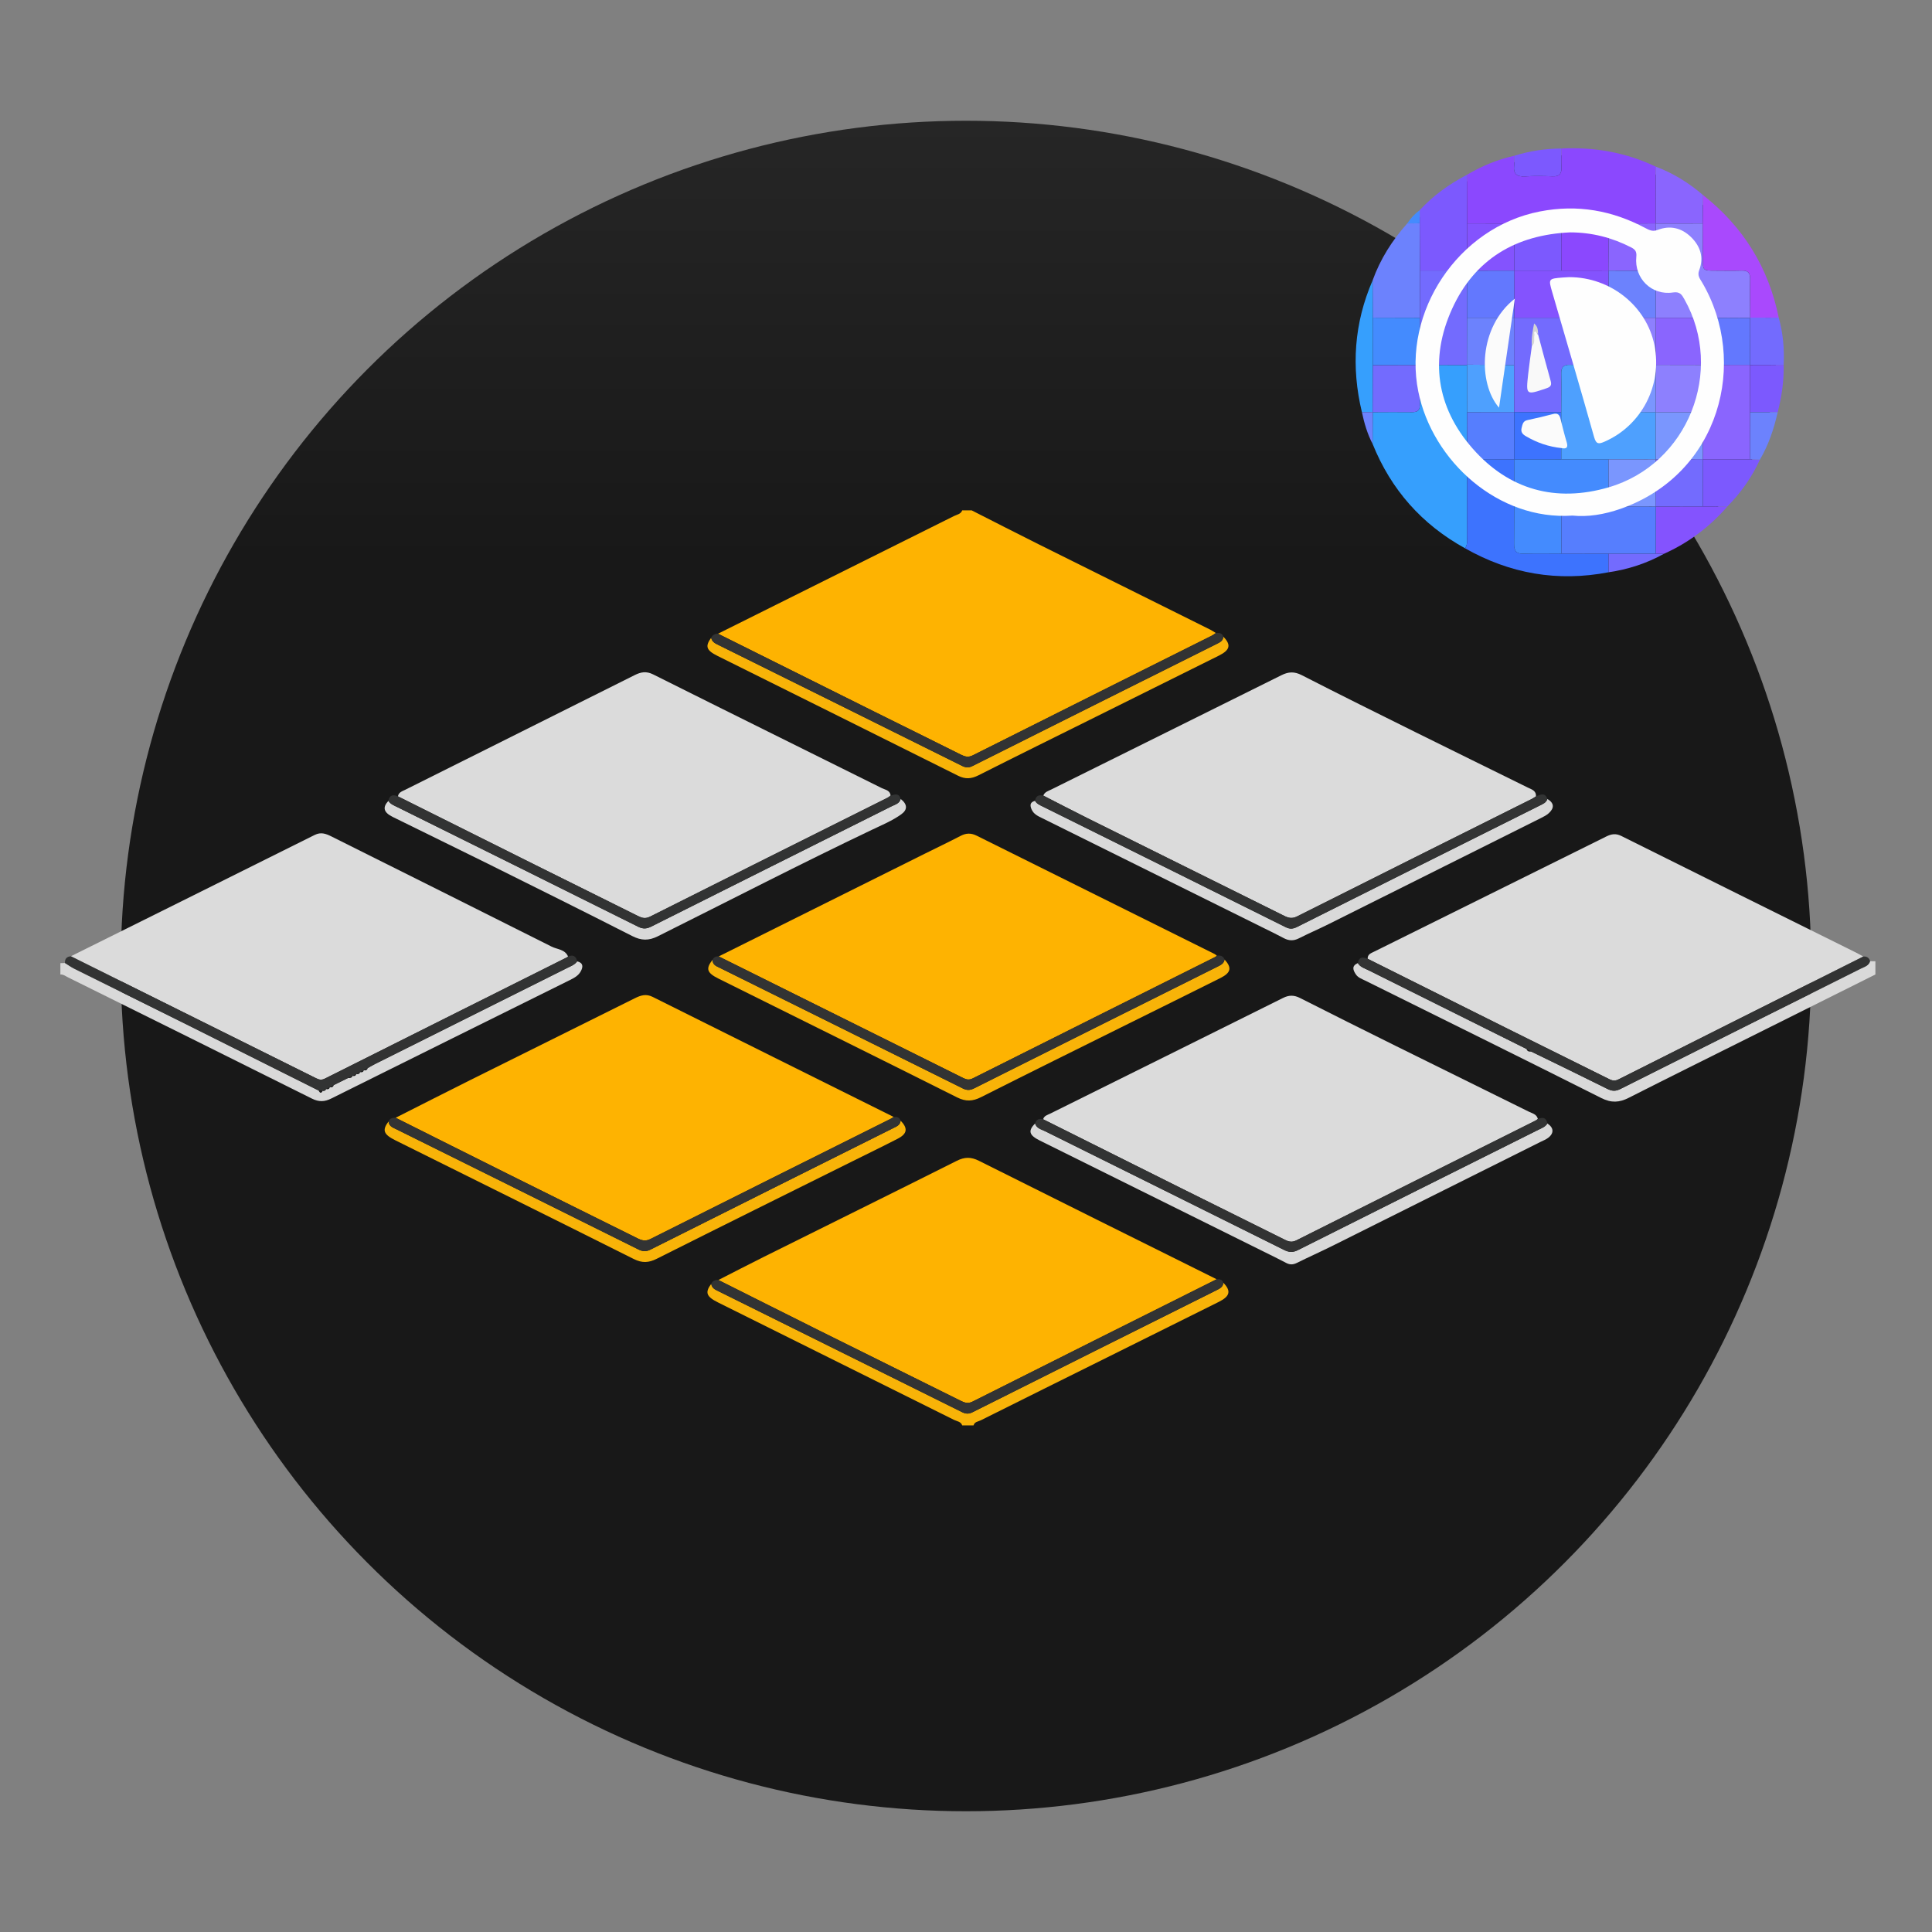 <?xml version="1.0" encoding="utf-8"?>
<!-- Generator: Adobe Illustrator 16.0.0, SVG Export Plug-In . SVG Version: 6.00 Build 0)  -->
<!DOCTYPE svg PUBLIC "-//W3C//DTD SVG 1.1//EN" "http://www.w3.org/Graphics/SVG/1.1/DTD/svg11.dtd">
<svg version="1.1" xmlns="http://www.w3.org/2000/svg" xmlns:xlink="http://www.w3.org/1999/xlink" x="0px" y="0px" width="1024px"
	 height="1024px" viewBox="0 0 1024 1024" enable-background="new 0 0 1024 1024" xml:space="preserve">
<rect x="0" y="0" width="1024" height="1024" fill="#808080" stroke="none"/>
<g id="Layer_6" display="none">
	<path display="inline" fill="#181818" d="M1024.5,896.5c0,70.693-57.308,128-128,128h-768c-70.692,0-128-57.307-128-128v-768
		c0-70.692,57.308-128,128-128h768c70.692,0,128,57.308,128,128V896.5z"/>
</g>
<g id="Layer_7">
	<g>
		<linearGradient id="SVGID_1_" gradientUnits="userSpaceOnUse" x1="512" y1="960" x2="512" y2="64.001">
			<stop  offset="0.739" style="stop-color:#181818"/>
			<stop  offset="1" style="stop-color:#262626"/>
		</linearGradient>
		<circle fill-rule="evenodd" clip-rule="evenodd" fill="url(#SVGID_1_)" cx="512" cy="512" r="448"/>
	</g>
</g>
<g id="Layer_8" display="none">
	<rect display="inline" fill-rule="evenodd" clip-rule="evenodd" fill="#231F20" width="1024" height="1024"/>
</g>
<g id="Layer_3">
	<g id="k8fm86_1_">
		<g>
			<path fill-rule="evenodd" clip-rule="evenodd" fill="#FEB301" d="M380.549,335.881
				c41.704-20.783,83.412-41.56,125.099-62.377c1.563-0.781,3.61-0.985,4.352-3.004c1.667,0,3.334,0,5,0
				c11.795,5.982,23.557,12.031,35.392,17.933c30.341,15.132,60.715,30.196,91.068,45.302
				c1.03,0.513,1.981,1.185,2.968,1.784c-0.684,0.455-1.327,0.99-2.056,1.355
				c-42.252,21.138-84.524,42.235-126.735,63.454c-2.49,1.252-4.263,0.699-6.434-0.388
				c-15.029-7.523-30.109-14.943-45.155-22.434C436.209,363.644,408.381,349.757,380.549,335.881z"/>
			<path fill-rule="evenodd" clip-rule="evenodd" fill="#D9D9D9" d="M991.189,509.461c0.938,0.013,1.874,0.026,2.811,0.039
				c0,2.333,0,4.666,0,7c-22.304,11.136-44.608,22.269-66.911,33.407c-21.293,10.635-42.62,21.2-63.846,31.968
				c-4.977,2.524-9.199,2.789-14.488,0.127c-41.62-20.941-83.412-41.544-125.148-62.256
				c-1.78-0.883-3.769-1.523-4.942-3.26c-1.537-2.274-2.399-4.543,1.02-6.029
				c1.29,2.175,3.651,2.793,5.695,3.812c27.903,13.93,55.824,27.823,83.74,41.726
				c0.339,1.344,1.369,1.432,2.483,1.366c13.43,6.559,26.891,13.053,40.259,19.732
				c2.456,1.227,4.322,1.42,6.903,0.123c42.48-21.351,85.026-42.57,127.545-63.845
				C988.19,512.432,990.484,511.909,991.189,509.461z"/>
			<path fill-rule="evenodd" clip-rule="evenodd" fill="#F8B308" d="M648.423,679.907c4.147,4.289,3.543,7.128-2.379,10.087
				c-19.759,9.874-39.549,19.685-59.329,29.516c-22.301,11.082-44.611,22.143-66.881,33.285
				c-1.364,0.682-3.318,0.742-3.834,2.705c-2,0-4,0-6,0c-0.676-2.066-2.772-2.156-4.292-2.914
				c-41.657-20.77-83.347-41.475-125.023-62.207c-6.368-3.167-7.136-5.309-3.708-9.923
				c0.283,2.394,2.226,3.126,4.016,4.015c42.953,21.307,85.91,42.605,128.843,63.953
				c1.946,0.968,3.518,1.139,5.582,0.103c43.151-21.648,86.343-43.219,129.539-64.778
				C646.662,682.898,648.229,682.059,648.423,679.907z"/>
			<path fill-rule="evenodd" clip-rule="evenodd" fill="#D9D9D9" d="M305.904,509.524c3.291,0.803,3.206,2.923,1.917,5.296
				c-1.245,2.295-3.463,3.49-5.732,4.615c-42.19,20.915-84.379,41.828-126.533,62.812
				c-3.532,1.758-6.527,1.887-10.237,0.031c-43.005-21.512-86.101-42.844-129.179-64.209
				c-1.321-0.656-2.528-1.664-4.141-1.57c0-2,0-4,0-6c0.812-0.026,1.624-0.052,2.437-0.079
				c1.686,1.036,3.304,2.209,5.068,3.087c20.237,10.072,40.514,20.065,60.746,30.148
				c22.903,11.414,45.77,22.898,68.654,34.351c0.693,1.529,1.418,1.618,2.181,0.05l0.17,0.197
				c0.794,0.035,1.357-0.277,1.607-1.063l-0.109,0.064c0.979,0.189,1.82,0.111,2.085-1.079l-0.086,0.085
				c1.016,0.182,1.851,0.029,2.129-1.152c2.529-1.247,5.059-2.494,7.587-3.741
				c1.022,0.057,2.022,0.071,2.393-1.187l-0.105,0.08c0.977,0.184,1.818,0.105,2.086-1.08l-0.086,0.08
				c0.977,0.184,1.818,0.105,2.086-1.08l-0.086,0.08c0.977,0.184,1.818,0.105,2.086-1.08l-0.087,0.085
				c1.014,0.177,1.849,0.024,2.127-1.153c1.3-0.727,2.574-1.506,3.905-2.172
				c33.924-16.962,67.855-33.91,101.781-50.869C302.49,512.111,304.586,511.398,305.904,509.524z"/>
			<path fill-rule="evenodd" clip-rule="evenodd" fill="#DBDBDB" d="M210.906,422.088c0.375-2.193,2.302-2.704,3.899-3.502
				c40.522-20.262,81.055-40.499,121.576-60.763c3.236-1.618,6.112-2.221,9.785-0.383
				c40.356,20.197,80.82,40.181,121.223,60.286c1.797,0.894,4.4,1.113,4.639,3.949
				c-0.526,0.38-1.011,0.842-1.583,1.128c-41.957,20.985-83.936,41.925-125.847,63.003
				c-2.494,1.254-4.25,0.802-6.435-0.29c-18.006-8.998-36.059-17.901-54.075-26.879
				C259.683,446.476,235.299,434.273,210.906,422.088z"/>
			<path fill-rule="evenodd" clip-rule="evenodd" fill="#DBDBDB" d="M724.896,508.183c-0.128-2.384,1.764-2.97,3.385-3.774
				c41.013-20.346,82.026-40.688,123.042-61.027c2.597-1.288,4.981-1.814,7.962-0.325
				c41.556,20.746,83.182,41.352,124.785,62.001c1.192,0.592,2.336,1.28,3.501,1.923
				c-43.286,21.701-86.583,43.379-129.826,65.166c-2.449,1.234-4.082,0.192-5.979-0.75
				c-18.036-8.949-36.082-17.88-54.102-26.862C773.398,532.438,749.151,520.302,724.896,508.183z"/>
			<path fill-rule="evenodd" clip-rule="evenodd" fill="#FEB301" d="M209.691,592.438
				c13.207-6.674,26.383-13.41,39.627-20.01c29.041-14.475,58.126-28.859,87.162-43.342
				c3.12-1.557,5.946-2.458,9.417-0.725c42.571,21.27,85.188,42.447,127.791,63.648
				c-0.569,0.347-1.114,0.739-1.706,1.035c-42.409,21.192-84.836,42.349-127.198,63.636
				c-2.662,1.337-4.597,0.809-6.943-0.361c-23.075-11.506-46.197-22.915-69.277-34.41
				C248.919,612.125,229.314,602.264,209.691,592.438z"/>
			<path fill-rule="evenodd" clip-rule="evenodd" fill="#FEB301" d="M380.763,678.432
				c7.996-4.078,15.959-8.225,23.995-12.224c34.121-16.983,68.293-33.866,102.361-50.953
				c4.14-2.077,7.528-2.122,11.696-0.032c41.961,21.036,84.009,41.897,126.032,62.806
				c-43.144,21.597-86.301,43.167-129.398,64.858c-2.569,1.294-4.379,0.486-6.489-0.562
				c-24.739-12.291-49.502-24.537-74.23-36.852C416.719,696.502,398.75,687.448,380.763,678.432z"/>
			<path fill-rule="evenodd" clip-rule="evenodd" fill="#DBDBDB" d="M37.566,506.839
				c43.09-21.424,86.19-42.828,129.249-64.315c3.338-1.665,6.003-0.614,8.934,0.853
				c38.873,19.454,77.792,38.817,116.623,58.355c2.982,1.5,7.069,1.393,8.7,5.212
				c-0.114,0.121-0.206,0.287-0.346,0.357c-42.842,21.445-85.694,42.873-128.511,64.369
				c-1.742,0.875-3.013,0.652-4.618-0.147C124.266,549.937,80.914,528.391,37.566,506.839z"/>
			<path fill-rule="evenodd" clip-rule="evenodd" fill="#DBDBDB" d="M552.879,593.239c0.531-1.897,2.311-2.28,3.755-2.999
				c41.155-20.443,82.334-40.844,123.465-61.337c3.152-1.571,5.829-1.52,8.949,0.062
				c16.783,8.511,33.622,16.915,50.482,25.273c23.565,11.682,47.174,23.277,70.742,34.952
				c1.863,0.923,4.256,1.331,4.823,3.909c-0.407,0.283-0.786,0.623-1.225,0.842
				c-42.27,21.146-84.558,42.262-126.791,63.481c-2.285,1.147-3.935,0.752-5.986-0.274
				c-18.455-9.229-36.961-18.355-55.43-27.559C601.392,617.496,577.14,605.358,552.879,593.239z"/>
			<path fill-rule="evenodd" clip-rule="evenodd" fill="#DBDBDB" d="M552.968,421.681c0.739-1.958,2.633-2.437,4.238-3.234
				c40.682-20.202,81.381-40.367,122.043-60.608c3.679-1.831,6.805-1.992,10.687-0.001
				c20.285,10.404,40.718,20.52,61.141,30.653c19.519,9.685,39.092,19.261,58.632,28.905
				c2.031,1.002,4.572,1.603,4.385,4.705c-0.7,0.438-1.37,0.937-2.106,1.305
				c-41.511,20.748-83.045,41.451-124.502,62.308c-2.679,1.348-4.561,0.835-6.893-0.326
				c-34.846-17.336-69.726-34.603-104.576-51.93C568.291,429.618,560.648,425.611,552.968,421.681z"/>
			<path fill-rule="evenodd" clip-rule="evenodd" fill="#FEB301" d="M380.933,506.919
				c36.34-18.113,72.679-36.227,109.021-54.335c6.407-3.192,12.872-6.272,19.223-9.572
				c2.92-1.516,5.527-1.557,8.499-0.076c42.005,20.936,84.044,41.803,126.068,62.697
				c0.439,0.218,0.803,0.585,1.199,0.882c-0.248,0.222-0.459,0.513-0.744,0.656
				c-42.861,21.449-85.734,42.873-128.57,64.371c-1.902,0.955-3.324,0.717-5.087-0.162
				C467.352,549.865,424.14,528.396,380.933,506.919z"/>
			<path fill-rule="evenodd" clip-rule="evenodd" fill="#D9D9D9" d="M477.375,423.451c3.608,2.82,3.761,5.678,0.287,8.17
				c-4.762,3.416-10.187,5.645-15.433,8.145c-38.171,18.182-75.727,37.602-113.554,56.473
				c-4.871,2.43-8.77,2.331-13.557-0.106c-25.514-12.991-51.157-25.732-76.798-38.473
				c-16.689-8.293-33.473-16.396-50.171-24.672c-4.884-2.421-5.486-5.064-2.296-8.515
				c1.144,1.806,3.076,2.477,4.857,3.361C253.235,448.931,295.775,470,338.256,491.187
				c2.553,1.273,4.436,1.163,6.915-0.081c42.422-21.295,84.896-42.488,127.346-63.73
				C474.394,426.435,476.721,425.951,477.375,423.451z"/>
			<path fill-rule="evenodd" clip-rule="evenodd" fill="#D9D9D9" d="M820.138,595.473c3.435,2.197,3.63,5.194,0.37,7.635
				c-1.183,0.886-2.622,1.435-3.961,2.106c-36.773,18.379-73.541,36.769-110.333,55.111
				c-6.248,3.115-12.629,5.962-18.887,9.059c-1.98,0.979-3.688,1.025-5.641-0.013
				c-3.819-2.032-7.718-3.915-11.595-5.838c-39.653-19.672-79.314-39.329-118.959-59.017
				c-5.756-2.859-6.339-5.136-2.528-9.063c0.796,2.642,3.312,3.116,5.337,4.122
				c42.208,20.971,84.443,41.886,126.625,62.91c2.632,1.312,4.646,1.459,7.368,0.092
				c42.416-21.32,84.897-42.511,127.361-63.736C817.068,597.953,819.026,597.317,820.138,595.473z"/>
			<path fill-rule="evenodd" clip-rule="evenodd" fill="#D9D9D9" d="M820.15,423.469c3.643,2.153,3.741,4.774,0.774,7.507
				c-1.194,1.1-2.733,1.873-4.208,2.611c-37.52,18.773-75.047,37.535-112.591,56.26
				c-5.207,2.597-10.565,4.892-15.753,7.521c-2.821,1.43-5.336,1.276-8.048-0.184
				c-3.663-1.973-7.423-3.768-11.151-5.617c-38.92-19.307-77.841-38.612-116.765-57.91
				c-2.241-1.111-4.512-2.085-5.634-4.633c-0.995-2.261-0.851-3.865,1.822-4.566
				c0.873,1.561,2.431,2.207,3.923,2.948c42.969,21.312,85.944,42.609,128.877,63.995
				c2.207,1.099,3.862,1.003,6.014-0.075c42.881-21.509,85.801-42.942,128.715-64.386
				C817.768,426.121,819.515,425.445,820.15,423.469z"/>
			<path fill-rule="evenodd" clip-rule="evenodd" fill="#F8B308" d="M477.342,593.959c3.944,4.065,3.571,6.95-1.553,9.59
				c-7.986,4.113-16.074,8.027-24.118,12.027c-34.546,17.177-69.125,34.291-103.598,51.613
				c-4.288,2.154-7.779,2.309-12.132,0.127c-42.081-21.084-84.264-41.969-126.404-62.935
				c-6.311-3.141-7.07-5.377-3.619-9.968c0.263,2.669,2.5,3.299,4.411,4.247
				c42.645,21.161,85.301,42.302,127.918,63.52c2.286,1.138,4.085,1.356,6.482,0.152
				c42.846-21.513,85.741-42.927,128.625-64.364C475.131,597.08,477.12,596.398,477.342,593.959z"/>
			<path fill-rule="evenodd" clip-rule="evenodd" fill="#F8B308" d="M648.377,337.442c4.223,4.294,3.643,7.064-2.339,10.05
				c-21.606,10.787-43.244,21.51-64.868,32.258c-20.871,10.374-41.775,20.684-62.58,31.189
				c-3.755,1.895-6.941,2.141-10.801,0.209c-42.44-21.233-84.953-42.323-127.435-63.474
				c-6.044-3.009-6.726-5.08-3.414-9.669c0.412,2.312,2.293,3.087,4.1,3.982
				c42.945,21.288,85.893,42.573,128.809,63.92c1.969,0.98,3.511,1.142,5.564,0.113
				c43.145-21.628,86.329-43.178,129.505-64.744C646.57,340.452,648.282,339.675,648.377,337.442z"/>
			<path fill-rule="evenodd" clip-rule="evenodd" fill="#F8B308" d="M649.045,508.567c3.949,4.319,3.443,6.979-2.219,9.816
				c-16.207,8.123-32.472,16.128-48.707,24.193c-26.074,12.953-52.184,25.838-78.176,38.953
				c-4.428,2.234-8.087,2.404-12.625,0.13c-42.085-21.096-84.281-41.969-126.431-62.935
				c-6.299-3.135-6.926-5.283-3.207-10.046c-0.088,2.807,2.176,3.482,4.079,4.427
				c42.819,21.238,85.652,42.449,128.444,63.744c2.173,1.082,3.834,1.123,6.024,0.025
				c43.026-21.574,86.095-43.066,129.155-64.571C647.041,511.477,648.727,510.698,649.045,508.567z"/>
			<path fill-rule="evenodd" clip-rule="evenodd" fill="#323333" d="M37.566,506.839
				c43.348,21.552,86.699,43.098,130.03,64.684c1.605,0.8,2.877,1.022,4.618,0.147
				c42.817-21.496,85.669-42.924,128.511-64.369c0.14-0.07,0.232-0.236,0.346-0.357
				c2.639-1.065,4.264-0.231,4.832,2.581c-1.318,1.873-3.415,2.586-5.335,3.546
				c-33.926,16.959-67.857,33.907-101.781,50.869c-1.331,0.666-2.605,1.445-3.905,2.172
				c-0.709,0.385-1.418,0.769-2.127,1.153c0,0,0.087-0.085,0.087-0.084c-0.696,0.36-1.391,0.72-2.086,1.079
				c0,0,0.086-0.08,0.086-0.079c-0.696,0.36-1.391,0.72-2.086,1.079c0,0,0.086-0.08,0.086-0.079
				c-0.696,0.36-1.391,0.72-2.086,1.079c0,0,0.105-0.08,0.105-0.078c-0.798,0.395-1.595,0.79-2.393,1.185
				c-2.529,1.247-5.058,2.494-7.587,3.741c-0.71,0.385-1.419,0.769-2.129,1.152c0,0,0.086-0.085,0.086-0.084
				c-0.695,0.359-1.39,0.719-2.085,1.078c0,0,0.109-0.064,0.108-0.062c-0.536,0.355-1.072,0.709-1.607,1.062
				c0,0-0.17-0.197-0.17-0.196c-0.727-0.017-1.454-0.033-2.18-0.051c-22.883-11.453-45.751-22.936-68.654-34.351
				c-20.232-10.082-40.509-20.075-60.746-30.148c-1.765-0.878-3.382-2.051-5.068-3.087
				C34.299,508.196,35.367,507.023,37.566,506.839z"/>
			<path fill-rule="evenodd" clip-rule="evenodd" fill="#323333" d="M649.045,508.567c-0.318,2.13-2.004,2.909-3.662,3.737
				c-43.06,21.504-86.129,42.997-129.155,64.571c-2.189,1.098-3.851,1.057-6.024-0.025
				c-42.791-21.295-85.624-42.506-128.444-63.744c-1.903-0.945-4.167-1.62-4.079-4.427
				c0.641-1.404,1.817-1.821,3.252-1.76c43.208,21.477,86.419,42.946,129.609,64.46
				c1.764,0.879,3.185,1.117,5.087,0.162c42.836-21.498,85.709-42.922,128.57-64.371
				c0.285-0.143,0.496-0.434,0.744-0.656C646.783,506.26,648.306,506.632,649.045,508.567z"/>
			<path fill-rule="evenodd" clip-rule="evenodd" fill="#323333" d="M820.15,423.469c-0.636,1.976-2.383,2.651-4.024,3.472
				c-42.914,21.443-85.834,42.877-128.715,64.386c-2.151,1.079-3.807,1.174-6.014,0.075
				c-42.933-21.385-85.908-42.682-128.877-63.995c-1.492-0.741-3.05-1.387-3.923-2.948
				c0.346-2.674,1.994-3.298,4.37-2.779c7.681,3.93,15.323,7.938,23.048,11.778
				c34.851,17.327,69.731,34.594,104.576,51.93c2.332,1.16,4.214,1.674,6.893,0.326
				c41.457-20.856,82.991-41.559,124.502-62.308c0.736-0.368,1.406-0.867,2.106-1.305
				C816.426,421.168,818.859,419.788,820.15,423.469z"/>
			<path fill-rule="evenodd" clip-rule="evenodd" fill="#323333" d="M820.138,595.473c-1.111,1.845-3.069,2.481-4.842,3.367
				c-42.464,21.226-84.945,42.416-127.361,63.736c-2.723,1.367-4.736,1.22-7.368-0.092
				c-42.182-21.024-84.417-41.94-126.625-62.91c-2.025-1.006-4.541-1.48-5.337-4.122
				c0.62-2.292,2.232-2.667,4.274-2.213c24.261,12.119,48.513,24.257,72.785,36.351
				c18.469,9.203,36.975,18.33,55.43,27.559c2.052,1.026,3.701,1.422,5.986,0.274
				c42.233-21.22,84.52-42.335,126.791-63.481c0.439-0.219,0.817-0.559,1.225-0.842
				C817.673,591.985,819.583,592.289,820.138,595.473z"/>
			<path fill-rule="evenodd" clip-rule="evenodd" fill="#323333" d="M380.763,678.432
				c17.988,9.017,35.956,18.07,53.968,27.041c24.727,12.315,49.49,24.561,74.23,36.852
				c2.11,1.049,3.92,1.856,6.489,0.562c43.097-21.691,86.254-43.262,129.398-64.858
				c1.599-0.144,2.962,0.158,3.576,1.881c-0.194,2.149-1.761,2.988-3.466,3.84
				c-43.196,21.56-86.388,43.13-129.539,64.778c-2.064,1.035-3.636,0.864-5.582-0.103
				c-42.933-21.348-85.89-42.647-128.843-63.953c-1.79-0.889-3.733-1.62-4.016-4.015
				C377.709,678.789,379.076,678.312,380.763,678.432z"/>
			<path fill-rule="evenodd" clip-rule="evenodd" fill="#323333" d="M648.377,337.442c-0.095,2.233-1.807,3.01-3.459,3.835
				c-43.176,21.566-86.36,43.116-129.505,64.744c-2.054,1.029-3.596,0.867-5.564-0.113
				c-42.916-21.347-85.863-42.632-128.809-63.92c-1.806-0.895-3.688-1.67-4.1-3.982
				c0.739-1.498,1.969-2.161,3.609-2.124c27.831,13.876,55.659,27.762,83.499,41.623
				c15.045,7.491,30.126,14.911,45.155,22.434c2.171,1.087,3.943,1.64,6.434,0.388
				c42.211-21.219,84.483-42.316,126.735-63.454c0.729-0.365,1.372-0.899,2.056-1.355
				C646.115,335.4,647.754,335.379,648.377,337.442z"/>
			<path fill-rule="evenodd" clip-rule="evenodd" fill="#323333" d="M724.896,508.183
				c24.255,12.119,48.501,24.256,72.768,36.352c18.02,8.982,36.065,17.913,54.102,26.862
				c1.897,0.942,3.53,1.984,5.979,0.75c43.243-21.787,86.54-43.465,129.826-65.166
				c1.859-0.126,3.139,0.594,3.618,2.481c-0.705,2.448-2.999,2.971-4.879,3.911
				c-42.519,21.274-85.064,42.494-127.545,63.845c-2.581,1.297-4.447,1.103-6.903-0.123
				c-13.368-6.68-26.829-13.174-40.26-19.732c-0.828-0.455-1.655-0.91-2.482-1.366
				c-27.916-13.902-55.837-27.796-83.74-41.726c-2.044-1.02-4.405-1.638-5.695-3.812
				C720.267,507.053,722.368,507.128,724.896,508.183z"/>
			<path fill-rule="evenodd" clip-rule="evenodd" fill="#323333" d="M477.342,593.959c-0.222,2.438-2.21,3.121-3.988,4.01
				c-42.884,21.438-85.779,42.852-128.625,64.364c-2.397,1.204-4.196,0.985-6.482-0.152
				c-42.617-21.219-85.273-42.359-127.918-63.52c-1.911-0.948-4.148-1.578-4.411-4.247
				c0.726-1.676,2.12-2.075,3.774-1.976c19.623,9.826,39.228,19.688,58.873,29.471
				c23.08,11.495,46.202,22.904,69.277,34.41c2.347,1.17,4.282,1.698,6.943,0.361
				c42.362-21.287,84.789-42.443,127.198-63.636c0.593-0.296,1.138-0.689,1.706-1.035
				C475.341,591.848,476.732,592.17,477.342,593.959z"/>
			<path fill-rule="evenodd" clip-rule="evenodd" fill="#323333" d="M477.375,423.451c-0.653,2.499-2.98,2.984-4.858,3.924
				c-42.45,21.242-84.923,42.435-127.346,63.73c-2.479,1.244-4.362,1.354-6.915,0.081
				c-42.481-21.187-85.02-42.256-127.546-63.353c-1.781-0.884-3.713-1.555-4.857-3.361
				c0.583-3.131,2.478-3.478,5.054-2.384c24.393,12.185,48.777,24.388,73.181,36.549
				c18.016,8.978,36.069,17.88,54.075,26.879c2.185,1.092,3.941,1.544,6.435,0.29
				c41.91-21.078,83.89-42.019,125.847-63.003c0.573-0.286,1.058-0.748,1.583-1.128
				C474.209,421.065,476.485,420.172,477.375,423.451z"/>
		</g>
	</g>
</g>
<g id="Layer_1">
	<g>
		<linearGradient id="SVGID_2_" gradientUnits="userSpaceOnUse" x1="831.12" y1="302.473" x2="831.12" y2="82.26">
			<stop  offset="0.739" style="stop-color:#181818"/>
			<stop  offset="1" style="stop-color:#262626"/>
		</linearGradient>
		<circle fill-rule="evenodd" clip-rule="evenodd" fill="url(#SVGID_2_)" cx="831.12" cy="192.366" r="110.106"/>
	</g>
	<g id="RhdEu0_1_">
		<g>
			<path fill-rule="evenodd" clip-rule="evenodd" fill="#8B48FE" d="M827.572,78.718c17.462-0.864,34.192,2.076,50.04,9.613
				c-0.028,10.021-0.057,20.043-0.084,30.065c-6.785,0.009-13.572,0.128-20.355-0.019
				c-3.423-0.074-4.731,1.244-4.663,4.665c0.136,6.782-0.003,13.568-0.028,20.354
				c-8.308,0.01-16.615,0.021-24.923,0.031c-0.002-6.789-0.112-13.581,0.038-20.366
				c0.076-3.417-1.231-4.754-4.661-4.672c-6.785,0.162-13.576,0.065-20.365,0.075
				c-8.336-0.012-16.671-0.023-25.007-0.036c-0.024-8.589-0.049-17.178-0.073-25.766
				c7.852-4.633,16.167-8.113,25.09-10.083c-0.002,1.665,0.169,3.352-0.039,4.991
				c-0.591,4.657,1.411,6.23,5.963,5.926c4.808-0.321,9.657-0.208,14.479-0.033
				c3.517,0.128,4.776-1.381,4.613-4.757C827.436,85.384,827.568,82.048,827.572,78.718z"/>
			<path fill-rule="evenodd" clip-rule="evenodd" fill="#369FFD" d="M776.481,290.585
				c-22.893-12.619-39.21-31.061-48.972-55.306c0.024-5.625,0.049-11.251,0.073-16.877l-0.049,0.049
				c6.977-0.016,13.954-0.114,20.928-0.009c3.003,0.045,4.143-1.145,4.094-4.124
				c-0.116-6.974-0.034-13.952-0.032-20.928c8.35,0.036,16.7,0.072,25.05,0.107
				c0.004,8.32,0.008,16.641,0.012,24.962c0.013,8.321,0.026,16.642,0.04,24.962
				c-0.021,13.638-0.028,27.275-0.079,40.913C777.537,286.461,777.968,288.696,776.481,290.585z"/>
			<path fill-rule="evenodd" clip-rule="evenodd" fill="#3D73FE" d="M776.481,290.585c1.487-1.889,1.057-4.124,1.065-6.25
				c0.051-13.638,0.058-27.275,0.078-40.913c8.312,0.002,16.627,0.003,24.94,0.005
				c-0.002,14.938,0.087,29.877-0.068,44.813c-0.04,3.841,1.19,5.378,5.146,5.237
				c6.631-0.235,13.276-0.07,19.916-0.073c8.333,0.014,16.666,0.027,25,0.041c0.002,3.29,0.005,6.58,0.007,9.87
				C825.627,308.49,800.286,304.125,776.481,290.585z"/>
			<path fill-rule="evenodd" clip-rule="evenodd" fill="#7C59FE" d="M777.491,92.662c0.024,8.588,0.049,17.177,0.073,25.766
				c0.005,8.317,0.009,16.634,0.014,24.952c-8.325,0.005-16.649,0.009-24.974,0.014
				c-0.041-8.349-0.083-16.698-0.125-25.047c-0.001-2.319-0.002-4.637-0.004-6.956
				C759.654,103.598,768.136,97.547,777.491,92.662z"/>
			<path fill-rule="evenodd" clip-rule="evenodd" fill="#A949FD" d="M902.614,103.375
				c21.322,16.762,34.743,38.405,40.156,64.996c-5.049-0.009-10.099-0.017-15.148-0.025
				c-0.023-6.825-0.141-13.652-0.025-20.476c0.053-3.174-1.093-4.556-4.358-4.449
				c-4.657,0.153-9.322,0.04-13.983,0.03c-6.713-0.015-6.715-0.019-6.739-6.508
				c-0.023-6.16-0.042-12.32-0.064-18.48C902.506,113.434,902.56,108.404,902.614,103.375z"/>
			<path fill-rule="evenodd" clip-rule="evenodd" fill="#6C82FD" d="M752.48,118.346c0.042,8.349,0.084,16.698,0.125,25.048
				c-0.022,8.352-0.044,16.705-0.065,25.057c-8.31-0.023-16.619-0.046-24.93-0.068
				c-0.031-6.592-0.062-13.184-0.094-19.776c4.061-11.303,10.382-21.234,18.334-30.171
				C748.059,118.406,750.269,118.376,752.48,118.346z"/>
			<path fill-rule="evenodd" clip-rule="evenodd" fill="#8453FE" d="M915.55,268.448
				c-9.399,10.821-20.59,19.24-33.681,25.108c-1.434-0.043-2.868-0.085-4.302-0.128
				c0.022-8.325,0.044-16.651,0.065-24.977c8.31-0.008,16.62-0.015,24.93-0.022
				C906.892,268.435,911.221,268.442,915.55,268.448z"/>
			<path fill-rule="evenodd" clip-rule="evenodd" fill="#8A65FE" d="M902.614,103.375
				c-0.055,5.029-0.108,10.059-0.161,15.088c-8.275,0.009-16.553,0.019-24.83,0.03l-0.096-0.096
				c0.028-10.022,0.057-20.044,0.085-30.065C886.867,91.815,895.144,96.926,902.614,103.375z"/>
			<path fill-rule="evenodd" clip-rule="evenodd" fill="#7C59FE" d="M915.55,268.448c-4.329-0.006-8.658-0.013-12.987-0.019
				c0.019-8.331,0.039-16.663,0.058-24.994c8.291-0.001,16.582-0.002,24.874-0.002
				c1.76,0.066,3.521,0.132,5.281,0.198C928.559,252.962,922.696,261.151,915.55,268.448z"/>
			<path fill-rule="evenodd" clip-rule="evenodd" fill="#369FFD" d="M727.516,148.607
				c0.031,6.592,0.062,13.184,0.094,19.776c0.011,8.381,0.022,16.762,0.033,25.143
				c-0.036,8.308-0.072,16.617-0.109,24.925c0,0,0.049-0.049,0.049-0.048c-1.915,0.019-3.831,0.038-5.746,0.057
				C716.089,194.554,717.683,171.245,727.516,148.607z"/>
			<path fill-rule="evenodd" clip-rule="evenodd" fill="#736BFE" d="M927.622,168.345
				c5.05,0.009,10.1,0.017,15.148,0.026c2.276,8.2,3.04,16.556,2.595,25.038
				c-5.941,0.017-11.883,0.034-17.824,0.051c0-0.001,0.002-0.072,0.002-0.072
				c-0.017-8.279-0.033-16.557-0.05-24.835L927.622,168.345z"/>
			<path fill-rule="evenodd" clip-rule="evenodd" fill="#7C59FE" d="M927.54,193.46c5.942-0.017,11.884-0.034,17.825-0.051
				c0.217,8.504-1.032,16.826-3.139,25.039c-4.891,0.002-9.781,0.002-14.672,0.004
				C927.55,210.121,927.545,201.79,927.54,193.46z"/>
			<path fill-rule="evenodd" clip-rule="evenodd" fill="#7C59FE" d="M827.572,78.718c-0.004,3.33-0.137,6.666,0.024,9.988
				c0.163,3.376-1.097,4.885-4.613,4.757c-4.821-0.176-9.671-0.289-14.479,0.033
				c-4.552,0.304-6.554-1.27-5.963-5.926c0.208-1.639,0.037-3.326,0.039-4.991
				C810.713,80.005,819.051,78.769,827.572,78.718z"/>
			<path fill-rule="evenodd" clip-rule="evenodd" fill="#6C82FD" d="M927.555,218.451c4.891-0.002,9.781-0.002,14.672-0.004
				c-2.005,8.824-4.814,17.346-9.45,25.183c-1.762-0.065-3.522-0.131-5.282-0.197
				C927.515,235.106,927.535,226.779,927.555,218.451z"/>
			<path fill-rule="evenodd" clip-rule="evenodd" fill="#736BFE" d="M877.567,293.428c1.434,0.043,2.868,0.085,4.302,0.128
				c-9.158,5.087-18.959,8.24-29.305,9.759c-0.002-3.29-0.005-6.58-0.007-9.87
				C860.894,293.439,869.231,293.434,877.567,293.428z"/>
			<path fill-rule="evenodd" clip-rule="evenodd" fill="#6C82FD" d="M721.836,218.459c1.915-0.019,3.831-0.038,5.746-0.057
				c-0.024,5.626-0.049,11.252-0.073,16.877C724.723,229.973,723.075,224.285,721.836,218.459z"/>
			<path fill-rule="evenodd" clip-rule="evenodd" fill="#448BFE" d="M752.48,118.346c-2.21,0.03-4.421,0.06-6.63,0.089
				c1.823-2.713,3.977-5.113,6.627-7.046C752.477,113.709,752.479,116.027,752.48,118.346z"/>
			<path fill-rule="evenodd" clip-rule="evenodd" fill="#8453FE" d="M827.56,143.427c8.308-0.01,16.615-0.021,24.923-0.031
				c0,0,0.143,0.057,0.142,0.057c-0.032,8.321-0.065,16.643-0.096,24.964c-16.633-0.003-33.266-0.007-49.899-0.011
				c-0.03-8.319-0.06-16.639-0.091-24.958l0.023-0.024C810.894,143.424,819.227,143.425,827.56,143.427z"/>
			<path fill-rule="evenodd" clip-rule="evenodd" fill="#8A65FE" d="M852.482,143.395
				c0.025-6.785,0.164-13.572,0.028-20.354c-0.067-3.421,1.24-4.739,4.663-4.665
				c6.782,0.147,13.569,0.028,20.355,0.019c-0.001,0,0.095,0.096,0.094,0.095
				c-0.022,8.323-0.045,16.646-0.066,24.97c-8.31-0.003-16.62-0.006-24.931-0.009L852.482,143.395z"/>
			<path fill-rule="evenodd" clip-rule="evenodd" fill="#8453FE" d="M777.578,143.379
				c-0.005-8.317-0.009-16.634-0.014-24.951c8.336,0.012,16.671,0.024,25.007,0.035
				c-0.004,8.32-0.007,16.64-0.01,24.959c0,0-0.023,0.024-0.023,0.023c-8.327,0.006-16.655,0.013-24.982,0.019
				L777.578,143.379z"/>
			<path fill-rule="evenodd" clip-rule="evenodd" fill="#7C59FE" d="M802.562,143.423
				c0.003-8.32,0.006-16.64,0.01-24.959c6.789-0.01,13.58,0.087,20.365-0.075
				c3.43-0.082,4.737,1.255,4.661,4.672c-0.15,6.785-0.04,13.577-0.038,20.366
				C819.227,143.425,810.894,143.424,802.562,143.423z"/>
			<path fill-rule="evenodd" clip-rule="evenodd" fill="#736BFE" d="M752.538,168.451
				c0.022-8.352,0.044-16.705,0.066-25.057c8.324-0.005,16.648-0.009,24.974-0.014c0-0.001-0.022,0.085-0.022,0.085
				c0.002,8.32,0.003,16.641,0.004,24.961c-0.021,8.288-0.044,16.576-0.066,24.864l0.079,0.207
				c-8.35-0.036-16.7-0.072-25.05-0.108c0,0.001,0.052,0.054,0.052,0.054
				C752.562,185.113,752.551,176.782,752.538,168.451z"/>
			<path fill-rule="evenodd" clip-rule="evenodd" fill="#567EFE" d="M802.563,243.427
				c-8.313-0.002-16.628-0.003-24.94-0.005c-0.013-8.321-0.026-16.642-0.039-24.963
				c8.318-0.022,16.638-0.044,24.957-0.067l0.052,0.018c-0.012,8.341-0.023,16.683-0.035,25.023L802.563,243.427z"/>
			<path fill-rule="evenodd" clip-rule="evenodd" fill="#4EA0FE" d="M802.541,218.392c-8.319,0.022-16.639,0.044-24.957,0.067
				c-0.004-8.32-0.008-16.641-0.012-24.961c0,0.001-0.079-0.207-0.078-0.206
				c8.337,0.066,16.674,0.132,25.01,0.197C802.517,201.79,802.529,210.091,802.541,218.392z"/>
			<path fill-rule="evenodd" clip-rule="evenodd" fill="#736BFE" d="M727.533,218.451
				c0.037-8.308,0.073-16.617,0.109-24.926c8.31-0.027,16.621-0.054,24.932-0.082c0,0-0.052-0.053-0.052-0.054
				c-0.002,6.976-0.084,13.954,0.032,20.928c0.049,2.979-1.091,4.169-4.094,4.124
				C741.487,218.337,734.51,218.435,727.533,218.451z"/>
			<path fill-rule="evenodd" clip-rule="evenodd" fill="#448BFE" d="M827.558,293.404
				c-6.64,0.003-13.285-0.162-19.916,0.073c-3.956,0.141-5.186-1.397-5.146-5.237
				c0.155-14.937,0.066-29.875,0.068-44.813l-0.006,0.006c8.321-0.003,16.643-0.006,24.964-0.009
				c8.345,0.006,16.689,0.011,25.034,0.017c0.017,8.325,0.034,16.65,0.052,24.975
				c-6.794,0.006-13.591,0.119-20.382-0.028c-3.393-0.073-4.78,1.173-4.701,4.635
				C827.681,279.813,827.562,286.61,827.558,293.404z"/>
			<path fill-rule="evenodd" clip-rule="evenodd" fill="#567EFE" d="M827.558,293.404c0.005-6.794,0.123-13.591-0.033-20.382
				c-0.079-3.462,1.309-4.708,4.701-4.635c6.791,0.146,13.588,0.034,20.381,0.028
				c8.289,0.008,16.579,0.017,24.868,0.025l0.159,0.011c-0.022,8.326-0.044,16.651-0.066,24.977
				c-8.337,0.006-16.673,0.011-25.01,0.017C844.224,293.432,835.891,293.418,827.558,293.404z"/>
			<path fill-rule="evenodd" clip-rule="evenodd" fill="#8D80FE" d="M877.556,143.462
				c0.021-8.324,0.044-16.648,0.066-24.97c8.278-0.009,16.556-0.019,24.831-0.029
				c0.021,6.16,0.039,12.32,0.062,18.48c0.024,6.49,0.026,6.494,6.739,6.508
				c4.661,0.01,9.326,0.123,13.983-0.03c3.266-0.107,4.411,1.275,4.358,4.449
				c-0.115,6.824,0.002,13.651,0.025,20.476c0-0.001-0.129,0.206-0.128,0.205
				c-8.312-0.042-16.626-0.082-24.939-0.122c-8.334,0.001-16.667,0.002-25,0.003
				C877.556,160.108,877.556,151.785,877.556,143.462z"/>
			<path fill-rule="evenodd" clip-rule="evenodd" fill="#448BFE" d="M752.574,193.443
				c-8.31,0.027-16.622,0.054-24.932,0.082c-0.011-8.38-0.022-16.761-0.033-25.142
				c8.31,0.022,16.62,0.045,24.93,0.068C752.551,176.782,752.562,185.113,752.574,193.443z"/>
			<path fill-rule="evenodd" clip-rule="evenodd" fill="#736BFE" d="M902.621,243.435
				c-0.019,8.331-0.039,16.663-0.059,24.994c-8.31,0.007-16.62,0.014-24.93,0.022
				c0.001,0-0.158-0.011-0.157-0.011c0.033-8.339,0.065-16.678,0.096-25.017l-0.017,0.019
				c8.317-0.028,16.635-0.057,24.952-0.085L902.621,243.435z"/>
			<path fill-rule="evenodd" clip-rule="evenodd" fill="#8A65FE" d="M927.555,218.451c-0.019,8.328-0.04,16.655-0.06,24.982
				c-8.292,0.001-16.583,0.001-24.874,0.002c0.001,0-0.113-0.08-0.113-0.079c-0.002-8.294-0.004-16.59-0.006-24.886
				c0.016-8.345,0.032-16.69,0.048-25.035l0.019-0.019c8.324-0.01,16.649-0.019,24.975-0.029
				c0,0-0.002,0.072-0.002,0.072C927.545,201.79,927.55,210.121,927.555,218.451z"/>
			<path fill-rule="evenodd" clip-rule="evenodd" fill="#6378FE" d="M927.543,193.387
				c-8.325,0.01-16.65,0.019-24.975,0.029c-0.005-8.329-0.009-16.658-0.013-24.988
				c8.312,0.041,16.626,0.081,24.939,0.122C927.51,176.83,927.526,185.108,927.543,193.387z"/>
			<path fill-rule="evenodd" clip-rule="evenodd" fill="#736BFE" d="M802.541,218.392
				c-0.012-8.301-0.024-16.602-0.036-24.903c0.003-8.357,0.006-16.713,0.008-25.07l0.117-0.014
				c16.633,0.004,33.266,0.008,49.898,0.012c0.001,0,0.064-0.016,0.062-0.015
				c-0.021,8.33-0.042,16.66-0.064,24.99c-6.803,0.009-13.609,0.145-20.407-0.025
				c-3.473-0.087-4.697,1.24-4.618,4.663c0.155,6.799,0.012,13.604-0.009,20.407
				c-8.3-0.009-16.601-0.018-24.9-0.027L802.541,218.392z"/>
			<path fill-rule="evenodd" clip-rule="evenodd" fill="#6C82FD" d="M877.556,143.462c0,8.323,0,16.646,0,24.97l0.007-0.008
				c-8.323-0.007-16.648-0.015-24.971-0.023c0,0-0.062,0.016-0.064,0.016c0.031-8.322,0.064-16.643,0.096-24.964
				C860.936,143.456,869.245,143.458,877.556,143.462z"/>
			<path fill-rule="evenodd" clip-rule="evenodd" fill="#6378FE" d="M777.56,168.426c-0.001-8.321-0.002-16.641-0.004-24.961
				c8.327-0.006,16.655-0.012,24.982-0.019c0.03,8.32,0.06,16.64,0.091,24.959c0.001,0-0.116,0.014-0.115,0.014
				C794.196,168.421,785.878,168.424,777.56,168.426z"/>
			<path fill-rule="evenodd" clip-rule="evenodd" fill="#6C82FD" d="M777.56,168.426
				c8.318-0.002,16.637-0.005,24.954-0.008c-0.003,8.356-0.006,16.713-0.009,25.07
				c-8.337-0.065-16.674-0.13-25.011-0.197C777.516,185.002,777.538,176.714,777.56,168.426z"/>
			<path fill-rule="evenodd" clip-rule="evenodd" fill="#3D73FE" d="M802.593,218.409
				c8.3,0.009,16.601,0.018,24.901,0.027c0.01,8.329,0.019,16.658,0.027,24.987
				c-8.321,0.003-16.643,0.006-24.964,0.009C802.569,235.092,802.581,226.75,802.593,218.409z"/>
			<path fill-rule="evenodd" clip-rule="evenodd" fill="#4EA0FE" d="M827.521,243.423
				c-0.009-8.329-0.018-16.658-0.027-24.987c0.019-6.803,0.163-13.608,0.008-20.407
				c-0.079-3.423,1.145-4.75,4.618-4.663c6.798,0.171,13.604,0.035,20.408,0.026l0.013,0.079
				c0.012,6.787,0.142,13.577-0.014,20.359c-0.079,3.441,1.239,4.719,4.659,4.64
				c6.783-0.156,13.572-0.035,20.359-0.028l-0.003-0.003c0.004,8.335,0.008,16.669,0.012,25.003l0.017-0.019
				c-8.339,0.006-16.678,0.012-25.016,0.018C844.211,243.435,835.866,243.429,827.521,243.423z"/>
			<path fill-rule="evenodd" clip-rule="evenodd" fill="#7A96FE" d="M852.556,243.44
				c8.338-0.006,16.677-0.012,25.016-0.018c-0.031,8.339-0.062,16.678-0.096,25.017
				c-8.29-0.008-16.58-0.016-24.869-0.024C852.59,260.09,852.572,251.766,852.556,243.44z"/>
			<path fill-rule="evenodd" clip-rule="evenodd" fill="#8A65FE" d="M902.556,168.429
				c0.004,8.33,0.008,16.659,0.013,24.988c0,0-0.019,0.019-0.019,0.019c-8.315-0.017-16.631-0.034-24.947-0.051
				c-0.014-8.32-0.026-16.64-0.039-24.96l-0.007,0.008C885.889,168.431,894.222,168.43,902.556,168.429z"/>
			<path fill-rule="evenodd" clip-rule="evenodd" fill="#7A96FE" d="M877.555,243.441
				c-0.004-8.334-0.008-16.669-0.012-25.003c8.319,0.011,16.639,0.021,24.958,0.032
				c0.002,8.296,0.004,16.592,0.006,24.886C894.189,243.385,885.872,243.413,877.555,243.441z"/>
			<path fill-rule="evenodd" clip-rule="evenodd" fill="#8D80FE" d="M902.501,218.471c-8.319-0.011-16.639-0.021-24.958-0.032
				c0,0,0.003,0.003,0.003,0.003c-0.003-8.331-0.007-16.662-0.01-24.992l0.065-0.065
				c8.316,0.017,16.632,0.034,24.947,0.051C902.533,201.781,902.517,210.125,902.501,218.471z"/>
			<path fill-rule="evenodd" clip-rule="evenodd" fill="#8D80FE" d="M877.562,168.424
				c0.013,8.32,0.025,16.641,0.039,24.96c0-0.001-0.065,0.065-0.065,0.065
				c-8.332,0.007-16.664,0.014-24.995,0.021l-0.013-0.079c0.021-8.331,0.041-16.661,0.062-24.991
				C860.915,168.409,869.239,168.417,877.562,168.424z"/>
			<path fill-rule="evenodd" clip-rule="evenodd" fill="#7A96FE" d="M852.541,193.471c8.331-0.007,16.663-0.015,24.995-0.021
				c0.003,8.331,0.007,16.662,0.01,24.992c-6.787-0.006-13.576-0.127-20.359,0.029
				c-3.42,0.079-4.738-1.199-4.659-4.64C852.683,207.047,852.553,200.258,852.541,193.471z"/>
		</g>
	</g>
	<g>
		<path fill-rule="evenodd" clip-rule="evenodd" fill="#FEFEFE" d="M902.104,149.615c-1.164-1.972-2.582-3.596-1.514-6.36
			c2.635-6.818,0.619-12.859-4.451-17.732c-4.961-4.771-11.014-6.188-17.533-3.66
			c-2.574,0.998-4.316,0.184-6.463-0.959c-17.615-9.386-36.065-12.688-55.951-8.83
			c-43.488,8.435-72.938,53.397-64.473,95.416c7.449,36.99,42.572,68.504,81.731,65.777
			c8.055,0.84,16.822-0.553,25.447-3.572C911.631,251.241,926.994,191.768,902.104,149.615z M852.559,258.311
			c-27.982,8.131-52.818,1.315-72.066-20.617c-19.254-21.941-22.883-47.58-10.834-74.05
			c11.992-26.345,33.85-39.226,62.602-40.481c11.469,0.027,22.16,2.758,32.27,7.957
			c2.115,1.088,3.041,2.176,2.752,4.971c-1.188,11.441,8.129,20.645,19.426,18.924
			c3.723-0.567,4.699,1.217,6.012,3.533C914.268,196.604,894.639,246.084,852.559,258.311z"/>
		<path fill-rule="evenodd" clip-rule="evenodd" fill="#FEFEFE" d="M831.684,146.891
			c21.975-0.019,41.002,15.346,45.184,35.941c4.322,21.297-6.736,42.658-26.396,51.248
			c-3.004,1.312-4.451,1.518-5.553-2.393c-7.205-25.574-14.703-51.065-22.133-76.575
			c-2.158-7.405-2.199-7.398,5.586-8.031C829.695,146.974,831.025,146.928,831.684,146.891z"/>
		<path fill-rule="evenodd" clip-rule="evenodd" fill="#FBFBFB" d="M802.894,158.279
			c-2.844,19.622-5.588,38.554-8.379,57.808C783.205,202.981,783.594,173.473,802.894,158.279z"/>
		<path fill-rule="evenodd" clip-rule="evenodd" fill="#FBFBFB" d="M827.799,237.514c-7.096-0.721-13.31-2.938-19.127-6.363
			c-1.736-1.022-2.752-2.207-2.158-4.455c0.48-1.826,0.695-3.529,3.01-4.023
			c4.555-0.971,9.1-2.014,13.6-3.219c2.352-0.631,3.397,0.227,3.939,2.393
			c1.051,4.195,2.074,8.4,3.32,12.539C831.293,237.418,830.039,237.981,827.799,237.514z"/>
		<path fill-rule="evenodd" clip-rule="evenodd" fill="#F9F9F9" d="M815.229,177.336c2.201,8.174,4.348,16.365,6.643,24.514
			c0.639,2.264,0.043,3.191-2.199,3.949c-10.924,3.701-10.941,3.766-9.701-7.58
			c0.541-4.955,1.291-9.887,1.947-14.83c1.744-2.773-0.275-6.133,1.158-8.957
			C815.371,174.467,813.896,176.842,815.229,177.336z"/>
		<path fill-rule="evenodd" clip-rule="evenodd" fill="#D4D4D4" d="M815.229,177.336c-0.49-0.57-1.027-1.65-1.457-1.609
			c-1.137,0.111-0.344,1.213-0.502,1.863c-0.473,1.928,0.602,4.209-1.352,5.799
			c-0.264-3.912,0.33-7.721,1.193-11.961C815.312,173.237,815.098,175.348,815.229,177.336z"/>
	</g>
</g>
<g id="Layer_4" display="none">
	<g id="tzMfsH_1_" display="inline">
		<g>
			<path fill-rule="evenodd" clip-rule="evenodd" fill="#8045FE" d="M700,1c33.333,0,66.667,0,100,0
				c0.001,8.341,0.002,16.683,0.002,25.024c-0.016,8.344-0.032,16.689-0.049,25.033
				c-8.309-0.013-16.618-0.025-24.927-0.038l-0.035-0.04c0.005-6.789-0.102-13.581,0.061-20.367
				c0.083-3.44-1.252-4.726-4.67-4.646c-6.785,0.159-13.577,0.047-20.366,0.047
				c-6.66-0.002-13.321,0.082-19.979-0.042c-3.611-0.067-5.131,1.435-5.065,5.055
				c0.119,6.657,0.028,13.318,0.025,19.978c-8.324-0.008-16.648-0.016-24.971-0.023
				c-0.011-8.336-0.021-16.672-0.032-25.009C699.997,17.649,699.998,9.325,700,1z"/>
			<path fill-rule="evenodd" clip-rule="evenodd" fill="#8131FD" d="M1025,428c-0.775-0.585-1.633-1.088-2.312-1.768
				c-23.753-23.75-47.49-47.516-71.219-71.29c-0.574-0.575-1.023-1.275-1.53-1.916
				c0.799-2.303,2.773-2.008,4.565-2.018c5.3-0.029,10.604-0.143,15.899,0.028
				c3.449,0.112,4.721-1.26,4.642-4.673c-0.157-6.787-0.046-13.581-0.045-20.372
				c8.332,0.002,16.663,0.004,24.995,0.007c0.731,14.283-1.082,28.508-0.982,42.777
				c0.046,6.595,0.635,7.19,7.047,7.211c6.314,0.021,12.627,0.01,18.94,0.013C1025,393.334,1025,410.666,1025,428z"
				/>
			<path fill-rule="evenodd" clip-rule="evenodd" fill="#844CFE" d="M999.995,325.999c-8.332-0.002-16.663-0.004-24.995-0.007
				c0,0,0.008,0.007,0.007,0.007c-0.01-8.323-0.019-16.645-0.029-24.968c0.009-16.676,0.018-33.352,0.026-50.028
				c8.308-0.005,16.615-0.01,24.923-0.014c0.018,6.802,0.151,13.607,0.005,20.407
				c-0.073,3.431,1.22,4.753,4.661,4.669c6.799-0.166,13.604-0.06,20.407-0.065c0,8.334,0,16.666,0,25
				c-6.791-0.001-13.585,0.107-20.373-0.048c-3.416-0.078-4.756,1.216-4.676,4.654
				c0.158,6.788,0.049,13.582,0.051,20.373L999.995,325.999z"/>
			<path fill-rule="evenodd" clip-rule="evenodd" fill="#8F2FFC" d="M648.959,51.845C631.973,34.897,614.986,17.948,598,1
				c25.667,0,51.333,0,77,0c0.004,8.322,0.007,16.644,0.011,24.966c-6.302,0.012-12.619,0.296-18.901-0.054
				c-4.825-0.269-6.258,1.451-6.238,6.218C649.896,38.691,651.117,45.369,648.959,51.845z"/>
			<path fill-rule="evenodd" clip-rule="evenodd" fill="#8045FE" d="M1025,376c-6.314-0.003-12.627,0.008-18.94-0.013
				c-6.412-0.021-7.001-0.617-7.047-7.211c-0.1-14.269,1.713-28.494,0.982-42.777l0.007-0.02
				c8.333,0.007,16.665,0.014,24.998,0.021C1025,342.666,1025,359.334,1025,376z"/>
			<path fill-rule="evenodd" clip-rule="evenodd" fill="#726CFE" d="M1022.879,151.009c0.707-0.051,1.421,1.585,2.121-0.009
				c0,16.666,0,33.334,0,50c-8.337,0.002-16.674,0.005-25.011,0.008c0-8.326-0.001-16.651-0.001-24.977
				c-0.016-8.324-0.031-16.648-0.047-24.972l0.077-0.078C1007.639,150.991,1015.259,151,1022.879,151.009z"/>
			<path fill-rule="evenodd" clip-rule="evenodd" fill="#726CFE" d="M1025,276c-6.803,0.006-13.608-0.101-20.407,0.065
				c-3.441,0.084-4.734-1.238-4.661-4.669c0.146-6.799,0.013-13.604-0.004-20.407
				c0.027-8.332,0.054-16.665,0.08-24.998c8.331,0.002,16.661,0.005,24.992,0.008C1025,242.667,1025,259.334,1025,276
				z"/>
			<path fill-rule="evenodd" clip-rule="evenodd" fill="#8F2FFC" d="M875,1c-1.459,0.705,0.13,1.346,0.042,2.022
				c-0.018,7.653-0.034,15.308-0.051,22.961l-0.025-0.015c-8.313,0.017-16.628,0.033-24.941,0.05
				C850.017,17.679,850.008,9.339,850,1C858.333,1,866.667,1,875,1z"/>
			<path fill-rule="evenodd" clip-rule="evenodd" fill="#567EFE" d="M1025,226c-8.331-0.002-16.661-0.005-24.992-0.008l0,0
				c0-8.335-0.001-16.669-0.001-25.004l-0.018,0.019c8.337-0.002,16.674-0.005,25.011-0.008
				C1025,209.333,1025,217.667,1025,226z"/>
			<path fill-rule="evenodd" clip-rule="evenodd" fill="#8C48FE" d="M850,1c0.008,8.339,0.017,16.679,0.024,25.019
				l-0.007,0.005c-8.346-0.004-16.691-0.009-25.037-0.013l0.008,0.009C824.992,17.68,824.996,9.34,825,1
				C833.333,1,841.667,1,850,1z"/>
			<path fill-rule="evenodd" clip-rule="evenodd" fill="#8F2FFC" d="M825,1c-0.004,8.34-0.008,16.68-0.012,25.02
				c-8.329,0.002-16.657,0.003-24.986,0.005c0-8.341-0.001-16.683-0.002-25.024C808.333,1,816.667,1,825,1z"/>
			<path fill-rule="evenodd" clip-rule="evenodd" fill="#744BFE" d="M1025,326c-8.333-0.007-16.665-0.014-24.998-0.021
				c-0.002-6.792,0.107-13.585-0.051-20.373c-0.08-3.438,1.26-4.732,4.676-4.654
				c6.788,0.155,13.582,0.047,20.373,0.048C1025,309.334,1025,317.666,1025,326z"/>
			<path fill-rule="evenodd" clip-rule="evenodd" fill="#8131FD" d="M675.011,25.965C675.007,17.644,675.004,9.322,675,1
				c8.333,0,16.667,0,25,0c-0.002,8.325-0.003,16.649-0.005,24.975C691.667,25.972,683.339,25.969,675.011,25.965z"/>
			<path fill-rule="evenodd" clip-rule="evenodd" fill="#37A1FC" d="M824.982,227.958c-0.639-0.507-1.336-0.956-1.909-1.529
				c-32.2-32.218-64.392-64.445-96.574-96.68c-0.578-0.579-1.046-1.269-1.563-1.906
				c0.053-0.586,0.104-1.173,0.157-1.76c6.785-0.024,13.574-0.172,20.355-0.021
				c3.478,0.078,4.667-1.307,4.604-4.691c-0.126-6.782,0.036-13.569,0.08-20.354
				c8.271,0.01,16.541,0.02,24.811,0.03c0.029,8.3,0.058,16.601,0.087,24.901
				c0.011,8.381,0.021,16.763,0.032,25.144c-0.013,6.788,0.104,13.58-0.094,20.363
				c-0.102,3.478,1.215,4.71,4.636,4.585c5.291-0.192,10.601-0.206,15.891,0.002
				c3.544,0.14,4.604-1.338,4.529-4.693c-0.152-6.784-0.007-13.574,0.017-20.362l-0.051,0.046
				c8.339,0.01,16.679,0.021,25.019,0.03c0.009,8.325,0.019,16.65,0.027,24.975
				c0.01,8.312,0.019,16.625,0.028,24.938C825.038,209.971,825.011,218.964,824.982,227.958z"/>
			<path fill-rule="evenodd" clip-rule="evenodd" fill="#744BFE" d="M975,325.992c-0.001,6.791-0.112,13.585,0.045,20.372
				c0.079,3.413-1.192,4.785-4.642,4.673c-5.295-0.171-10.6-0.057-15.899-0.028
				c-1.792,0.01-3.767-0.285-4.565,2.018c-9.346-8.695-18.345-17.736-27.058-27.062
				c2.154-0.595,2.025-2.36,2.029-4.024c0.015-5.483-0.14-10.971,0.057-16.447
				c0.129-3.595-1.478-4.625-4.785-4.517c-4.979,0.162-9.976-0.137-14.949,0.095
				c-3.824,0.178-5.417-1.091-5.252-5.097c0.273-6.635,0.134-13.288,0.167-19.933
				c16.609-0.025,33.22-0.05,49.831-0.076c0.016,8.355,0.031,16.71,0.047,25.065
				c-0.005,6.789,0.104,13.58-0.06,20.364c-0.084,3.45,1.272,4.713,4.678,4.637
				c6.785-0.153,13.576-0.037,20.365-0.033L975,325.992z"/>
			<path fill-rule="evenodd" clip-rule="evenodd" fill="#4678FD" d="M900.148,276.042c-0.034,6.646,0.105,13.298-0.168,19.933
				c-0.165,4.006,1.428,5.275,5.252,5.097c4.974-0.232,9.97,0.067,14.949-0.095
				c3.308-0.108,4.914,0.922,4.785,4.517c-0.196,5.476-0.042,10.964-0.057,16.447
				c-0.004,1.664,0.125,3.429-2.029,4.024c-8.63-8.506-17.306-16.964-25.878-25.526
				c-23.29-23.258-46.538-46.558-69.79-69.853c-0.809-0.81-1.489-1.749-2.229-2.628
				c0.027-8.994,0.055-17.987,0.081-26.98c8.315,0.009,16.631,0.018,24.947,0.026
				c-0.002,14.935,0.09,29.871-0.068,44.804c-0.04,3.837,1.163,5.378,5.131,5.231
				c6.629-0.245,13.273-0.079,19.91-0.085c8.351,0.019,16.7,0.038,25.05,0.057
				C900.072,259.354,900.11,267.698,900.148,276.042z"/>
			<path fill-rule="evenodd" clip-rule="evenodd" fill="#8A65FE" d="M700.027,50.983c8.323,0.008,16.646,0.016,24.971,0.023
				c0.003,8.334,0.006,16.667,0.009,25c-6.801-0.001-13.604,0.113-20.399-0.049
				c-3.459-0.083-4.724,1.28-4.643,4.69c0.162,6.797,0.06,13.6,0.066,20.4
				c0.003,0.626,0.006,1.253,0.008,1.88c-9.252-8.685-18.234-17.64-26.884-26.928
				c2.285-0.877,1.83-2.889,1.849-4.639c0.048-4.622,0.008-9.244,0.021-13.866
				c0.017-6.455,0.023-6.457,6.681-6.474C687.812,51.005,693.92,50.996,700.027,50.983z"/>
			<path fill-rule="evenodd" clip-rule="evenodd" fill="#8C48FE" d="M700.027,50.983
				c-6.107,0.013-12.215,0.022-18.322,0.038c-6.657,0.017-6.664,0.019-6.681,6.474
				c-0.013,4.622,0.027,9.244-0.021,13.866c-0.019,1.75,0.436,3.761-1.849,4.639
				c-8.38-7.735-16.38-15.851-24.195-24.154c2.157-6.477,0.936-13.154,0.911-19.716
				c-0.019-4.767,1.413-6.486,6.238-6.218c6.282,0.35,12.6,0.065,18.901,0.054
				c8.328,0.003,16.656,0.006,24.984,0.009C700.006,34.31,700.017,42.647,700.027,50.983z"/>
			<path fill-rule="evenodd" clip-rule="evenodd" fill="#726CFE" d="M700.039,102.927c-0.002-0.626-0.005-1.253-0.008-1.88
				c8.322-0.012,16.645-0.024,24.967-0.036c0.031,8.357,0.064,16.714,0.095,25.072
				c-0.053,0.587-0.104,1.174-0.157,1.76C716.305,119.869,708.021,111.548,700.039,102.927z"/>
			<path fill-rule="evenodd" clip-rule="evenodd" fill="#8C48FE" d="M899.999,27.989
				c8.663,8.023,17.008,16.363,25.012,25.044c0.004,7.663,0.009,15.326,0.013,22.989l-0.002,0.002
				c-6.797-0.01-13.597,0.09-20.39-0.075c-3.413-0.083-4.751,1.191-4.682,4.644
				c0.136,6.793-0.018,13.591-0.051,20.387c-8.296,0.007-16.592,0.015-24.888,0.022
				c-0.006-6.794-0.125-13.59,0.029-20.38c0.077-3.433-1.235-4.738-4.665-4.659
				c-6.79,0.156-13.586,0.04-20.38,0.036c-0.014-8.338-0.028-16.675-0.042-25.013L850,51
				c8.329-0.003,16.658-0.006,24.988-0.009c6.793,0.001,13.588-0.108,20.378,0.048
				c3.424,0.079,4.757-1.227,4.668-4.661C899.874,40.252,899.995,34.119,899.999,27.989z"/>
			<path fill-rule="evenodd" clip-rule="evenodd" fill="#8D80FE" d="M972.955,100.988c0.692,0.691,1.385,1.382,2.077,2.073
				c0.011,7.649,0.021,15.298,0.031,22.947l-0.181,0.192c-8.271-0.06-16.543-0.12-24.815-0.179
				c-8.359-0.012-16.719-0.023-25.079-0.035c0.005-8.305,0.009-16.609,0.014-24.914
				c0.006-8.35,0.013-16.699,0.019-25.048c0,0,0.002-0.002,0.002-0.003c7.653-0.001,15.308-0.002,22.961-0.002
				c0.674,0.666,1.349,1.331,2.022,1.997c-0.007,6.295,0.056,12.591-0.053,18.884
				c-0.051,2.958,1.139,4.189,4.116,4.137C960.363,100.927,966.66,100.994,972.955,100.988z"/>
			<path fill-rule="evenodd" clip-rule="evenodd" fill="#726CFE" d="M997.944,125.997c0.676,0.687,1.352,1.374,2.027,2.061
				c0.016,7.642,0.031,15.283,0.047,22.924c0,0-0.077,0.078-0.077,0.077c-8.329-0.04-16.658-0.08-24.987-0.119
				c-0.023-8.246-0.047-16.493-0.071-24.74c0,0,0.181-0.192,0.18-0.192
				C982.689,126.004,990.316,126,997.944,125.997z"/>
			<path fill-rule="evenodd" clip-rule="evenodd" fill="#844CFE" d="M899.999,27.989c-0.004,6.13-0.125,12.264,0.035,18.39
				c0.089,3.434-1.244,4.74-4.668,4.661c-6.79-0.157-13.585-0.048-20.378-0.048
				c-0.008-8.34-0.015-16.681-0.022-25.022l0.025,0.015c7.663,0.001,15.327,0.001,22.99,0
				C898.654,26.652,899.326,27.32,899.999,27.989z"/>
			<path fill-rule="evenodd" clip-rule="evenodd" fill="#8C48FE" d="M972.955,100.988
				c-6.295,0.005-12.592-0.061-18.885,0.048c-2.978,0.052-4.167-1.179-4.116-4.137
				c0.108-6.293,0.046-12.589,0.053-18.884C957.979,85.352,965.632,93.004,972.955,100.988z"/>
			<path fill-rule="evenodd" clip-rule="evenodd" fill="#8D80FE" d="M1000.019,150.981
				c-0.016-7.641-0.031-15.282-0.047-22.924c7.965,7.322,15.628,14.946,22.907,22.952
				C1015.259,151,1007.639,150.991,1000.019,150.981z"/>
			<path fill-rule="evenodd" clip-rule="evenodd" fill="#8A65FE" d="M897.981,25.983c-7.663,0.001-15.327,0.001-22.99,0
				c0.017-7.654,0.033-15.308,0.051-22.961C883.01,10.356,890.66,18.005,897.981,25.983z"/>
			<path fill-rule="evenodd" clip-rule="evenodd" fill="#8A65FE" d="M947.984,76.019c-7.653,0.001-15.308,0.002-22.961,0.002
				c-0.004-7.663-0.009-15.326-0.013-22.989C932.993,60.37,940.635,68.048,947.984,76.019z"/>
			<path fill-rule="evenodd" clip-rule="evenodd" fill="#8C48FE" d="M997.944,125.997
				c-7.628,0.003-15.255,0.007-22.882,0.011c-0.01-7.649-0.019-15.298-0.03-22.947
				C982.999,110.378,990.633,118.026,997.944,125.997z"/>
			<path fill-rule="evenodd" clip-rule="evenodd" fill="#844CFE" d="M725.007,76.007c-0.003-8.334-0.006-16.667-0.009-25
				c0.003-6.66,0.094-13.321-0.025-19.978c-0.065-3.62,1.454-5.123,5.065-5.055
				c6.657,0.124,13.318,0.04,19.979,0.042c-0.005,6.79,0.102,13.583-0.06,20.37
				c-0.082,3.432,1.24,4.738,4.664,4.657c6.787-0.161,13.58-0.056,20.37-0.061c0,0,0.035,0.04,0.034,0.04
				c-0.021,8.326-0.041,16.651-0.061,24.977l0.037-0.04c-8.305,0.039-16.609,0.078-24.915,0.116
				c-8.361-0.023-16.722-0.047-25.082-0.07L725.007,76.007z"/>
			<path fill-rule="evenodd" clip-rule="evenodd" fill="#4692FE" d="M774.964,75.997c0.021-8.326,0.041-16.651,0.061-24.977
				c8.31,0.013,16.619,0.025,24.928,0.037c0.001,0-0.034,0.001-0.034,0c-0.016,8.297-0.032,16.593-0.049,24.89
				C791.567,75.964,783.266,75.981,774.964,75.997z"/>
			<path fill-rule="evenodd" clip-rule="evenodd" fill="#8A65FE" d="M800.002,26.024c8.329-0.002,16.657-0.003,24.986-0.005
				l-0.008-0.009c0.034,8.338,0.068,16.677,0.102,25.015l-0.159-0.039c-8.335,0.023-16.669,0.047-25.004,0.071
				c0,0,0.035-0.001,0.034-0.001C799.97,42.713,799.986,34.369,800.002,26.024z"/>
			<path fill-rule="evenodd" clip-rule="evenodd" fill="#7C5CFE" d="M774.991,50.98c-6.79,0.005-13.583-0.1-20.37,0.061
				c-3.424,0.082-4.746-1.225-4.664-4.657c0.161-6.787,0.055-13.58,0.06-20.37
				c6.789,0,13.581,0.111,20.366-0.047c3.418-0.08,4.753,1.206,4.67,4.646
				C774.889,37.399,774.996,44.191,774.991,50.98z"/>
			<path fill-rule="evenodd" clip-rule="evenodd" fill="#8045FE" d="M950.025,301.031c-0.016-8.355-0.031-16.71-0.047-25.064
				c0.004-8.326,0.008-16.652,0.012-24.979c8.333,0.002,16.667,0.002,25,0.003l0.014,0.013
				c-0.009,16.676-0.018,33.352-0.025,50.027C966.661,301.031,958.343,301.031,950.025,301.031z"/>
			<path fill-rule="evenodd" clip-rule="evenodd" fill="#8045FE" d="M1000.008,225.992
				c-0.026,8.332-0.053,16.665-0.08,24.998c-8.309,0.004-16.616,0.009-24.924,0.014c0,0-0.014-0.013-0.014-0.012
				c0-8.327,0-16.654,0-24.982C983.329,226.004,991.669,225.998,1000.008,225.992L1000.008,225.992z"/>
			<path fill-rule="evenodd" clip-rule="evenodd" fill="#8131FD" d="M950.025,301.031c8.317,0,16.636-0.001,24.953,0
				c0.009,8.323,0.019,16.645,0.028,24.968c-6.788-0.004-13.579-0.12-20.364,0.033
				c-3.405,0.077-4.762-1.187-4.678-4.637C950.13,314.611,950.02,307.82,950.025,301.031z"/>
			<path fill-rule="evenodd" clip-rule="evenodd" fill="#6F8DFE" d="M999.988,176.031c0,8.326,0.001,16.651,0.001,24.977
				l0.018-0.019c-8.323-0.008-16.646-0.016-24.971-0.023c-0.012-8.31-0.023-16.62-0.036-24.93
				C983.329,176.033,991.658,176.032,999.988,176.031z"/>
			<path fill-rule="evenodd" clip-rule="evenodd" fill="#744BFE" d="M999.988,176.031
				c-8.33,0.002-16.659,0.002-24.988,0.004c0-8.354-0.001-16.707-0.002-25.061l-0.044-0.035
				c8.329,0.04,16.658,0.079,24.987,0.119C999.957,159.383,999.973,167.707,999.988,176.031z"/>
			<path fill-rule="evenodd" clip-rule="evenodd" fill="#744BFE" d="M874.966,25.969c0.008,8.341,0.015,16.682,0.022,25.022
				C866.658,50.994,858.329,50.997,850,51c0.006-8.326,0.012-16.651,0.018-24.977l0.007-0.005
				C858.338,26.002,866.652,25.985,874.966,25.969z"/>
			<path fill-rule="evenodd" clip-rule="evenodd" fill="#726CFE" d="M975.037,200.964
				c8.323,0.008,16.646,0.016,24.97,0.024c0,8.335,0.001,16.669,0.001,25.004
				c-8.339,0.006-16.679,0.012-25.018,0.018l0.021-0.013c-0.041-8.32-0.081-16.64-0.121-24.96L975.037,200.964z"
				/>
			<path fill-rule="evenodd" clip-rule="evenodd" fill="#8F2FFC" d="M850.018,26.023C850.012,34.349,850.006,42.674,850,51
				c0,0-0.046-0.016-0.045-0.016c-8.291,0.014-16.582,0.028-24.873,0.041c-0.033-8.338-0.067-16.677-0.102-25.015
				C833.326,26.015,841.672,26.019,850.018,26.023z"/>
			<path fill-rule="evenodd" clip-rule="evenodd" fill="#726CFE" d="M825.01,151.065
				c-8.34-0.01-16.68-0.021-25.019-0.031c-0.019-8.341-0.036-16.683-0.055-25.024
				c0.025-8.34,0.052-16.679,0.077-25.019c8.343-0.016,16.686-0.031,25.029-0.047
				c8.319,0.018,16.638,0.036,24.957,0.054l0.002,0.002c0.015,8.316,0.028,16.633,0.042,24.95
				c-6.622,0.011-13.248,0.18-19.863-0.028c-3.814-0.12-5.375,1.129-5.241,5.104
				c0.223,6.613,0.021,13.24-0.002,19.861L825.01,151.065z"/>
			<path fill-rule="evenodd" clip-rule="evenodd" fill="#6F8DFE" d="M800.014,100.991
				c-0.025,8.34-0.052,16.679-0.077,25.019c-8.301-0.021-16.604-0.041-24.905-0.061
				c-0.029-8.3-0.058-16.601-0.087-24.901c0.019-8.363,0.038-16.727,0.057-25.089l-0.037,0.04
				c8.302-0.017,16.604-0.033,24.907-0.049C799.919,84.295,799.967,92.643,800.014,100.991z"/>
			<path fill-rule="evenodd" clip-rule="evenodd" fill="#567EFE" d="M850.012,201.004
				c-8.316-0.009-16.632-0.018-24.947-0.026c-0.009-8.313-0.018-16.626-0.027-24.939
				c8.315-0.019,16.63-0.037,24.944-0.056c0.008,8.343,0.015,16.686,0.021,25.029L850.012,201.004z"/>
			<path fill-rule="evenodd" clip-rule="evenodd" fill="#4692FE" d="M775.001,75.957c-0.019,8.363-0.037,16.726-0.057,25.089
				c-8.271-0.009-16.541-0.019-24.814-0.029c-0.001,0-0.244-0.039-0.243-0.039c0.067-8.301,0.133-16.603,0.199-24.905
				C758.392,76.035,766.696,75.997,775.001,75.957z"/>
			<path fill-rule="evenodd" clip-rule="evenodd" fill="#567EFE" d="M725.093,126.083
				c-0.031-8.357-0.064-16.714-0.095-25.072l0.014-0.013c8.291-0.006,16.583-0.013,24.875-0.019
				c0,0,0.243,0.039,0.244,0.039c-0.042,6.785-0.204,13.572-0.078,20.354c0.062,3.384-1.126,4.769-4.604,4.691
				C738.667,125.911,731.878,126.059,725.093,126.083z"/>
			<path fill-rule="evenodd" clip-rule="evenodd" fill="#4692FE" d="M775.031,125.948c8.302,0.021,16.605,0.041,24.905,0.061
				c0.019,8.341,0.036,16.683,0.055,25.024c0,0,0.051-0.046,0.05-0.046c-8.326,0.035-16.651,0.07-24.977,0.104
				C775.053,142.711,775.042,134.33,775.031,125.948z"/>
			<path fill-rule="evenodd" clip-rule="evenodd" fill="#4692FE" d="M849.981,175.983
				c-8.315,0.019-16.63,0.037-24.944,0.056c-0.009-8.325-0.019-16.65-0.027-24.975
				c0,0.001-0.072-0.177-0.072-0.176c8.336,0.054,16.671,0.108,25.006,0.161
				c0.018,8.318,0.035,16.637,0.052,24.956L849.981,175.983z"/>
			<path fill-rule="evenodd" clip-rule="evenodd" fill="#726CFE" d="M775.063,151.092
				c8.326-0.035,16.651-0.07,24.977-0.104c-0.022,6.788-0.168,13.579-0.016,20.362
				c0.075,3.355-0.985,4.832-4.529,4.693c-5.29-0.208-10.6-0.194-15.891-0.002
				c-3.421,0.124-4.737-1.107-4.636-4.585C775.168,164.672,775.051,157.88,775.063,151.092z"/>
			<path fill-rule="evenodd" clip-rule="evenodd" fill="#726CFE" d="M949.99,250.988
				c-0.004,8.327-0.008,16.653-0.012,24.979c-16.611,0.025-33.222,0.05-49.831,0.075
				c-0.037-8.344-0.075-16.688-0.114-25.032c8.332-0.004,16.664-0.008,24.995-0.012
				c8.327,0.002,16.654,0.004,24.981,0.006L949.99,250.988z"/>
			<path fill-rule="evenodd" clip-rule="evenodd" fill="#4692FE" d="M874.984,250.954
				c-6.637,0.007-13.281-0.159-19.91,0.085c-3.968,0.146-5.171-1.394-5.131-5.231
				c0.158-14.933,0.066-29.869,0.068-44.804l-0.009,0.008c8.356-0.023,16.712-0.047,25.067-0.07
				c8.312,0.017,16.625,0.034,24.938,0.051c-0.001,8.334-0.003,16.669-0.004,25.003
				c-6.789,0.002-13.58,0.113-20.366-0.043c-3.404-0.078-4.76,1.183-4.68,4.635
				C875.114,237.373,874.992,244.165,874.984,250.954z"/>
			<path fill-rule="evenodd" clip-rule="evenodd" fill="#567EFE" d="M874.984,250.954
				c0.008-6.789,0.13-13.581-0.026-20.365c-0.08-3.452,1.275-4.713,4.68-4.635
				c6.786,0.155,13.577,0.044,20.366,0.043c8.334,0.01,16.668,0.019,25.001,0.028
				c0.008,8.325,0.017,16.649,0.024,24.974c-8.332,0.004-16.664,0.008-24.996,0.012
				C891.685,250.992,883.335,250.973,874.984,250.954z"/>
			<path fill-rule="evenodd" clip-rule="evenodd" fill="#844CFE" d="M724.998,101.011
				c-8.322,0.012-16.645,0.023-24.967,0.036c-0.006-6.8,0.096-13.602-0.066-20.399
				c-0.081-3.41,1.184-4.772,4.643-4.69c6.796,0.162,13.599,0.049,20.399,0.049l-0.003-0.003
				c0.002,8.332,0.005,16.663,0.008,24.994L724.998,101.011z"/>
			<path fill-rule="evenodd" clip-rule="evenodd" fill="#844CFE" d="M850.044,125.95
				c-0.014-8.317-0.027-16.633-0.042-24.95c8.337,0.001,16.674,0.001,25.01,0.002
				c8.296-0.007,16.592-0.015,24.889-0.021c0.001,0,0.201,0.048,0.201,0.048
				c-0.044,8.323-0.089,16.646-0.133,24.97c-16.64-0.014-33.28-0.028-49.921-0.042L850.044,125.95z"/>
			<path fill-rule="evenodd" clip-rule="evenodd" fill="#8131FD" d="M825.082,51.025c8.291-0.013,16.582-0.027,24.873-0.041
				c0.013,8.338,0.027,16.675,0.041,25.013l0.011,0.009c-8.324-0.016-16.648-0.031-24.973-0.046
				c-0.037-8.324-0.074-16.649-0.111-24.973L825.082,51.025z"/>
			<path fill-rule="evenodd" clip-rule="evenodd" fill="#7C5CFE" d="M875.012,101.001
				c-8.336-0.001-16.673-0.001-25.01-0.002L850,100.998c0.002-8.331,0.005-16.661,0.007-24.992l-0.011-0.009
				c6.794,0.004,13.59,0.12,20.38-0.036c3.43-0.079,4.742,1.226,4.665,4.659
				C874.887,87.411,875.006,94.207,875.012,101.001z"/>
			<path fill-rule="evenodd" clip-rule="evenodd" fill="#8A65FE" d="M925.021,76.024
				c-0.007,8.35-0.014,16.699-0.019,25.047c-8.3-0.015-16.6-0.029-24.9-0.043c0,0-0.2-0.048-0.201-0.048
				c0.032-6.796,0.185-13.595,0.05-20.387c-0.069-3.452,1.269-4.726,4.682-4.644
				C911.425,76.114,918.225,76.014,925.021,76.024z"/>
			<path fill-rule="evenodd" clip-rule="evenodd" fill="#6F8DFE" d="M900.102,101.028c8.301,0.014,16.601,0.028,24.9,0.043
				c-0.005,8.306-0.009,16.61-0.014,24.915c0,0.001-0.003,0.002-0.002,0.002
				c-8.309-0.009-16.617-0.017-24.925-0.026l-0.093,0.036C900.013,117.675,900.058,109.352,900.102,101.028z"/>
			<path fill-rule="evenodd" clip-rule="evenodd" fill="#567EFE" d="M974.883,126.2
				c0.024,8.247,0.048,16.494,0.071,24.74c0-0.001,0.044,0.034,0.044,0.035
				c-8.318-0.005-16.638-0.011-24.957-0.017c0.009-8.312,0.018-16.625,0.026-24.936
				C958.34,126.08,966.611,126.14,974.883,126.2z"/>
			<path fill-rule="evenodd" clip-rule="evenodd" fill="#8A65FE" d="M950.067,126.02c-0.009,8.312-0.018,16.624-0.026,24.936
				l-0.05,0.051c-8.316-0.017-16.633-0.034-24.949-0.051c-0.019-8.323-0.038-16.646-0.057-24.969
				c0,0,0.003-0.002,0.003-0.002C933.349,125.997,941.708,126.009,950.067,126.02z"/>
			<path fill-rule="evenodd" clip-rule="evenodd" fill="#726CFE" d="M725.012,100.998
				c-0.003-8.332-0.006-16.663-0.008-24.994c8.36,0.023,16.721,0.046,25.082,0.07
				c-0.065,8.302-0.131,16.604-0.198,24.905C741.595,100.985,733.303,100.992,725.012,100.998z"/>
			<path fill-rule="evenodd" clip-rule="evenodd" fill="#7C5CFE" d="M824.923,50.987c0.037,8.324,0.074,16.649,0.111,24.974
				c0.003,8.328,0.006,16.656,0.009,24.984c-8.343,0.016-16.686,0.031-25.029,0.047
				c-0.047-8.348-0.095-16.696-0.143-25.044c0.016-8.297,0.032-16.594,0.048-24.891
				C808.254,51.034,816.588,51.01,824.923,50.987z"/>
			<path fill-rule="evenodd" clip-rule="evenodd" fill="#8A65FE" d="M974.99,226.01c0,8.328,0,16.655,0,24.982
				c-8.333-0.002-16.667-0.002-25-0.004l0.019,0.017c-0.006-8.33-0.012-16.66-0.017-24.99
				c8.339-0.006,16.679-0.011,25.019-0.017L974.99,226.01z"/>
			<path fill-rule="evenodd" clip-rule="evenodd" fill="#8A65FE" d="M950.041,150.957c8.319,0.006,16.639,0.012,24.957,0.017
				c0.001,8.353,0.002,16.706,0.002,25.061c0.013,8.31,0.024,16.62,0.036,24.93
				c0.001-0.001-0.145,0.072-0.144,0.071c-8.283-0.004-16.567-0.008-24.852-0.013
				c-0.027-8.324-0.054-16.648-0.079-24.972c0.01-8.348,0.021-16.696,0.03-25.044L950.041,150.957z"/>
			<path fill-rule="evenodd" clip-rule="evenodd" fill="#744BFE" d="M950.04,201.024c8.284,0.004,16.568,0.008,24.852,0.012
				c0.039,8.321,0.079,16.641,0.12,24.961c-8.34,0.006-16.68,0.011-25.019,0.017c0,0,0.021-0.008,0.021-0.008
				c-0.004-8.331-0.008-16.661-0.012-24.992L950.04,201.024z"/>
			<path fill-rule="evenodd" clip-rule="evenodd" fill="#844CFE" d="M825.043,100.944
				c-0.003-8.328-0.006-16.656-0.009-24.984c8.324,0.015,16.648,0.03,24.973,0.046
				c-0.002,8.331-0.005,16.661-0.007,24.992C841.681,100.98,833.362,100.962,825.043,100.944z"/>
			<path fill-rule="evenodd" clip-rule="evenodd" fill="#6F8DFE" d="M849.943,151.049
				c-8.335-0.053-16.67-0.107-25.006-0.161c0.022-6.623,0.225-13.249,0.002-19.862
				c-0.134-3.974,1.427-5.223,5.241-5.104c6.615,0.207,13.241,0.039,19.863,0.028c0-0.001,0.004,0.006,0.004,0.006
				C850.013,134.321,849.977,142.685,849.943,151.049z"/>
			<path fill-rule="evenodd" clip-rule="evenodd" fill="#4678FD" d="M875.07,200.942
				c-8.355,0.023-16.711,0.046-25.067,0.07c-0.007-8.343-0.014-16.686-0.021-25.029l0.014,0.021
				c8.325-0.014,16.649-0.028,24.975-0.042C875.003,184.29,875.037,192.616,875.07,200.942z"/>
			<path fill-rule="evenodd" clip-rule="evenodd" fill="#726CFE" d="M874.97,175.963
				c-8.325,0.014-16.649,0.028-24.975,0.042c-0.017-8.319-0.034-16.637-0.052-24.956
				c0.034-8.364,0.069-16.727,0.104-25.092c16.641,0.014,33.281,0.027,49.921,0.042c0,0,0.093-0.036,0.092-0.036
				c-0.044,8.337-0.088,16.674-0.131,25.011c-6.799,0.007-13.601,0.142-20.395-0.033
				c-3.487-0.09-4.684,1.267-4.601,4.673c0.166,6.795,0.043,13.597,0.039,20.396L874.97,175.963z"/>
			<path fill-rule="evenodd" clip-rule="evenodd" fill="#844CFE" d="M949.993,226.014
				c0.005,8.33,0.011,16.66,0.017,24.99c-8.327-0.002-16.654-0.004-24.981-0.006
				c-0.007-8.325-0.016-16.649-0.023-24.974c0,0,0.074,0.04,0.073,0.039c8.312-0.019,16.624-0.038,24.936-0.057
				L949.993,226.014z"/>
			<path fill-rule="evenodd" clip-rule="evenodd" fill="#6F8DFE" d="M925.005,226.024c-8.333-0.009-16.667-0.019-25.001-0.028
				c0.001-8.335,0.003-16.669,0.004-25.003l-0.017,0.016c8.313-0.026,16.627-0.052,24.939-0.078l0.137,0.135
				c0.004,8.332,0.008,16.665,0.012,24.997L925.005,226.024z"/>
			<path fill-rule="evenodd" clip-rule="evenodd" fill="#6F8DFE" d="M875.07,200.942
				c-0.033-8.326-0.067-16.652-0.101-24.979c0,0,0.003,0.046,0.004,0.046c8.341-0.002,16.682-0.003,25.023-0.005
				c-0.002,8.335-0.003,16.67-0.005,25.004l0.017-0.016C891.695,200.976,883.383,200.959,875.07,200.942z"/>
			<path fill-rule="evenodd" clip-rule="evenodd" fill="#8D80FE" d="M899.929,150.973
				c0.044-8.336,0.088-16.673,0.132-25.01c8.309,0.009,16.617,0.017,24.926,0.026
				c0.018,8.323,0.037,16.646,0.055,24.97c0,0.001-0.06,0.062-0.06,0.062c-8.343,0.01-16.686,0.021-25.028,0.032
				L899.929,150.973z"/>
			<path fill-rule="evenodd" clip-rule="evenodd" fill="#8D80FE" d="M949.991,151.008
				c-0.01,8.348-0.021,16.696-0.03,25.043c-8.333,0.002-16.666,0.004-25,0.006l-0.013-0.025
				c0.011-8.337,0.021-16.675,0.032-25.012c0,0,0.06-0.062,0.06-0.062
				C933.358,150.974,941.675,150.991,949.991,151.008z"/>
			<path fill-rule="evenodd" clip-rule="evenodd" fill="#6F8DFE" d="M924.961,176.058c8.334-0.002,16.667-0.005,25-0.006
				c0.025,8.324,0.052,16.648,0.079,24.972c0,0.001-0.038-0.009-0.038-0.009
				c-8.312,0.018-16.623,0.035-24.935,0.052c0,0-0.137-0.135-0.136-0.134
				C924.942,192.641,924.952,184.35,924.961,176.058z"/>
			<path fill-rule="evenodd" clip-rule="evenodd" fill="#726CFE" d="M925.067,201.066c8.312-0.018,16.623-0.035,24.935-0.052
				c0.004,8.331,0.008,16.661,0.012,24.992c-8.312,0.019-16.624,0.038-24.936,0.057
				C925.075,217.731,925.071,209.399,925.067,201.066z"/>
			<path fill-rule="evenodd" clip-rule="evenodd" fill="#4692FE" d="M899.995,176.004
				c-8.34,0.002-16.681,0.003-25.021,0.005c0.003-6.799,0.126-13.601-0.04-20.396
				c-0.083-3.406,1.113-4.764,4.601-4.673c6.795,0.175,13.597,0.04,20.395,0.033
				c-0.001-0.001,0.022,0.079,0.023,0.078c0.017,8.315,0.034,16.629,0.051,24.944L899.995,176.004z"/>
			<path fill-rule="evenodd" clip-rule="evenodd" fill="#4692FE" d="M924.961,176.058
				c-0.009,8.292-0.019,16.584-0.029,24.875c-8.313,0.025-16.627,0.051-24.94,0.077
				c0.002-8.335,0.003-16.669,0.005-25.004c-0.001,0,0.008-0.009,0.008-0.009c8.315,0.013,16.63,0.025,24.944,0.037
				L924.961,176.058z"/>
			<path fill-rule="evenodd" clip-rule="evenodd" fill="#6F8DFE" d="M924.948,176.033
				c-8.315-0.012-16.63-0.024-24.944-0.037c-0.017-8.315-0.034-16.63-0.051-24.944
				c8.342-0.01,16.685-0.021,25.027-0.031C924.97,159.358,924.959,167.695,924.948,176.033z"/>
		</g>
	</g>
	<g display="inline">
		<path fill-rule="evenodd" clip-rule="evenodd" fill="#FEFEFE" d="M947.104,104.615c-1.164-1.972-2.582-3.596-1.514-6.36
			c2.635-6.818,0.619-12.859-4.451-17.732c-4.961-4.771-11.014-6.188-17.533-3.66
			c-2.574,0.998-4.316,0.184-6.463-0.959c-17.615-9.386-36.065-12.688-55.951-8.83
			c-43.488,8.435-72.938,53.397-64.473,95.416c7.449,36.99,42.572,68.504,81.731,65.777
			c8.055,0.84,16.822-0.553,25.447-3.572C956.631,206.241,971.994,146.768,947.104,104.615z M897.559,213.311
			c-27.982,8.131-52.818,1.315-72.066-20.617c-19.254-21.941-22.883-47.58-10.834-74.05
			c11.992-26.345,33.85-39.226,62.602-40.481c11.469,0.027,22.16,2.758,32.27,7.957
			c2.115,1.088,3.041,2.176,2.752,4.971c-1.188,11.441,8.129,20.645,19.426,18.924
			c3.723-0.567,4.699,1.217,6.012,3.533C959.268,151.604,939.639,201.084,897.559,213.311z"/>
		<path fill-rule="evenodd" clip-rule="evenodd" fill="#FEFEFE" d="M876.684,101.891
			c21.975-0.019,41.002,15.346,45.184,35.941c4.322,21.297-6.736,42.658-26.396,51.248
			c-3.004,1.312-4.451,1.518-5.553-2.393c-7.205-25.574-14.703-51.065-22.133-76.575
			c-2.158-7.405-2.199-7.398,5.586-8.031C874.695,101.974,876.025,101.928,876.684,101.891z"/>
		<path fill-rule="evenodd" clip-rule="evenodd" fill="#FBFBFB" d="M847.894,113.279
			c-2.844,19.622-5.588,38.554-8.379,57.808C828.205,157.981,828.594,128.473,847.894,113.279z"/>
		<path fill-rule="evenodd" clip-rule="evenodd" fill="#FBFBFB" d="M872.799,192.514c-7.096-0.721-13.31-2.938-19.127-6.363
			c-1.736-1.022-2.752-2.207-2.158-4.455c0.48-1.826,0.695-3.529,3.01-4.023
			c4.555-0.971,9.1-2.014,13.6-3.219c2.352-0.631,3.397,0.227,3.939,2.393
			c1.051,4.195,2.074,8.4,3.32,12.539C876.293,192.418,875.039,192.981,872.799,192.514z"/>
		<path fill-rule="evenodd" clip-rule="evenodd" fill="#F9F9F9" d="M860.229,132.336c2.201,8.174,4.348,16.365,6.643,24.514
			c0.639,2.264,0.043,3.191-2.199,3.949c-10.924,3.701-10.941,3.766-9.701-7.58
			c0.541-4.955,1.291-9.887,1.947-14.83c1.744-2.773-0.275-6.133,1.158-8.957
			C860.371,129.467,858.896,131.842,860.229,132.336z"/>
		<path fill-rule="evenodd" clip-rule="evenodd" fill="#D4D4D4" d="M860.229,132.336c-0.49-0.57-1.027-1.65-1.457-1.609
			c-1.137,0.111-0.344,1.213-0.502,1.863c-0.473,1.928,0.602,4.209-1.352,5.799
			c-0.264-3.912,0.33-7.721,1.193-11.961C860.312,128.237,860.098,130.348,860.229,132.336z"/>
	</g>
</g>
<g id="Layer_2" display="none">
</g>
</svg>
